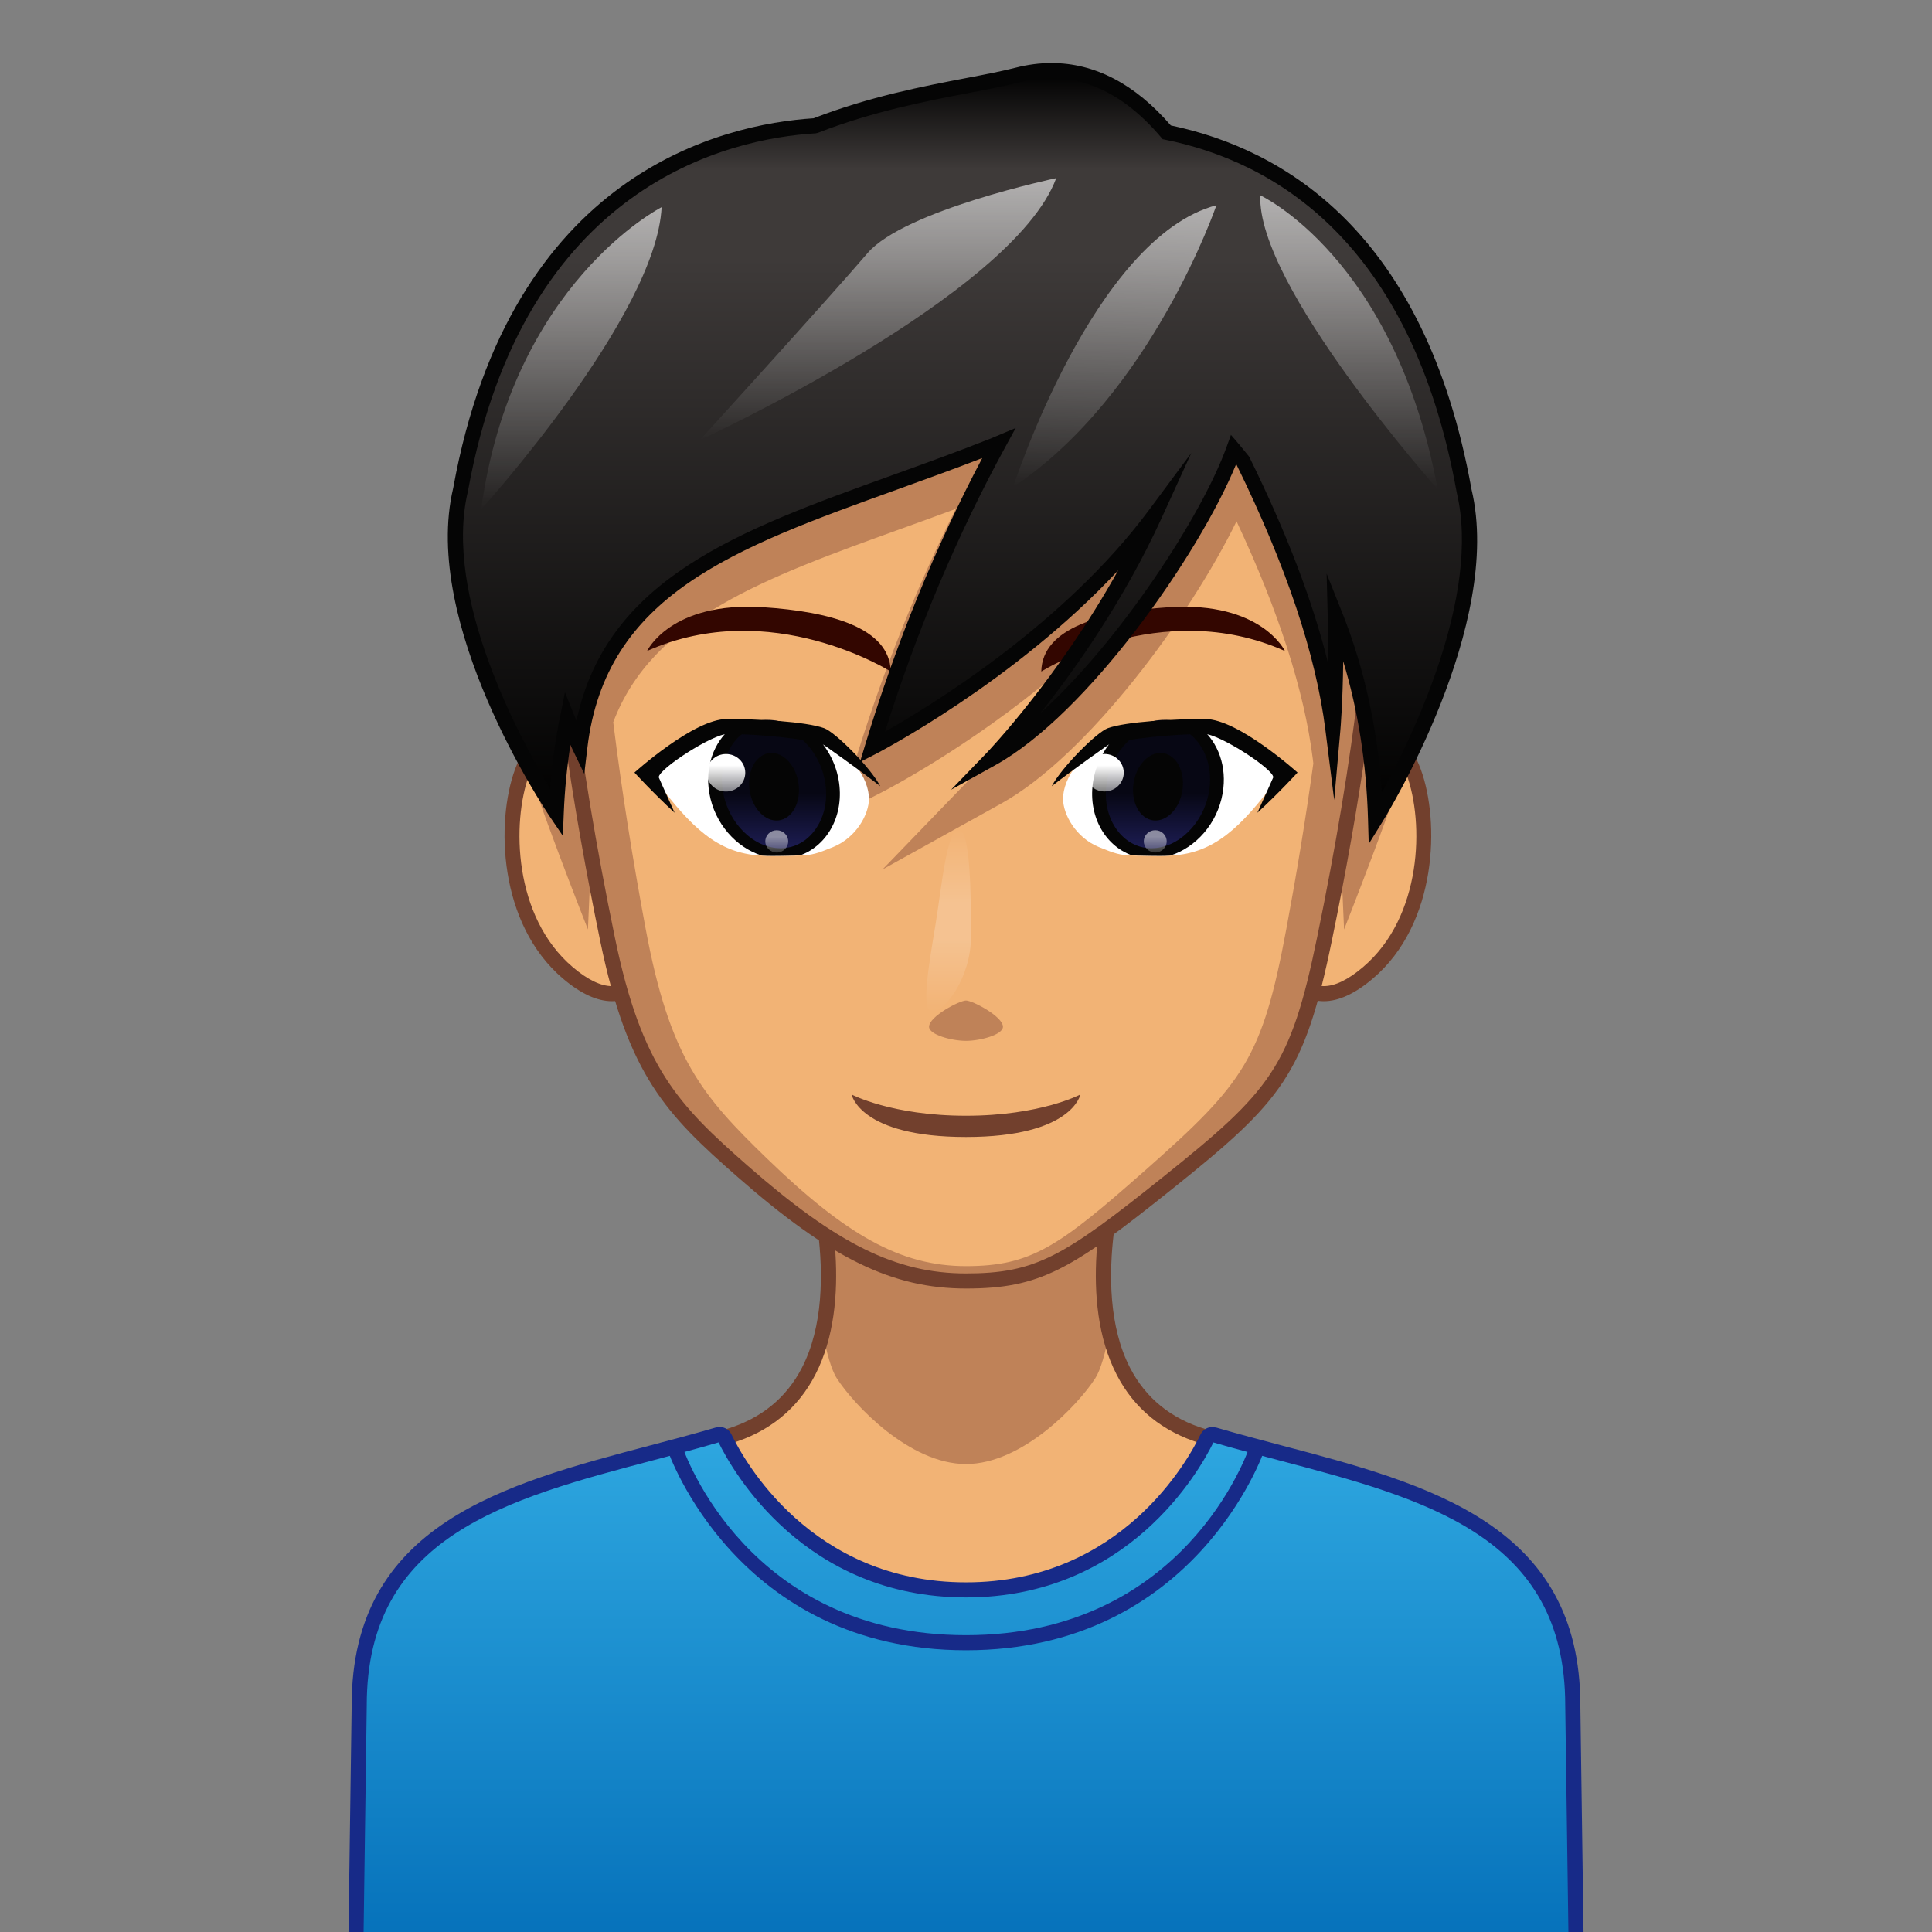 <?xml version="1.0" encoding="UTF-8"?>
<!-- Generated by phantom_svg. -->
<svg id="phantom_svg" width="64px" height="64px" xmlns="http://www.w3.org/2000/svg" xmlns:xlink="http://www.w3.org/1999/xlink" version="1.1">
  <rect width="100%" height="100%" fill="#808080" stroke="none"/>
  <defs>
    <!-- Images. -->
    <svg id="frame0" viewBox="0 0 64 64" preserveAspectRatio="none" xmlns="http://www.w3.org/2000/svg" xmlns:xlink="http://www.w3.org/1999/xlink">
      <g>
        <g>
          <path style='fill:#F2B375;' d='M39.861,47.58c-5.274-1.599-2.658-9.382-2.658-9.382
			L32,39.022l-5.204-0.824c0,0,2.616,7.782-2.658,9.382
			c-5.274,1.599-11.742,2.239-11.742,8.955l-0.122,8.83h39.45l-0.122-8.83
			C51.603,49.819,45.135,49.18,39.861,47.58z'/>
          <path style='fill:#BF8258;' d='M32,41.712l-4.631-0.733c0.106,0.98,0.113,2.09-0.125,3.137
			c0.133,0.669,0.292,1.257,0.474,1.539C28.287,46.541,30.132,48.498,32,48.498
			s3.713-1.958,4.283-2.842c0.182-0.282,0.341-0.87,0.474-1.539
			c-0.239-1.047-0.231-2.157-0.125-3.137L32,41.712z'/>
          <path style='fill:#72402D;' d='M51.979,65.615h-39.957l0.125-9.084
			c0-5.958,4.905-7.277,9.649-8.555c0.766-0.206,1.53-0.411,2.27-0.636
			c1.141-0.346,1.981-1.028,2.498-2.029c1.411-2.734,0.01-6.99-0.004-7.032
			l-0.131-0.392L32,38.77l5.571-0.882l-0.131,0.392
			c-0.015,0.042-1.416,4.298-0.005,7.032c0.517,1.001,1.357,1.684,2.498,2.029
			c0.74,0.225,1.504,0.43,2.271,0.637c4.743,1.276,9.648,2.596,9.648,8.558
			L51.979,65.615z M12.529,65.115h38.942l-0.118-8.576
			c0-5.582-4.507-6.795-9.278-8.079c-0.771-0.208-1.54-0.415-2.285-0.641
			c-1.276-0.387-2.218-1.153-2.798-2.279c-1.265-2.451-0.47-5.88-0.144-7.031
			L32,39.275l-0.039-0.006l-4.81-0.761c0.326,1.151,1.121,4.58-0.143,7.031
			c-0.581,1.126-1.522,1.893-2.797,2.279c-0.746,0.226-1.514,0.433-2.286,0.641
			c-4.771,1.284-9.279,2.497-9.279,8.075L12.529,65.115z'/>
        </g>
        <g>
          <g>
            <path style='fill:#F2B375;' d='M43.454,26.859c0,0,0.74-2.266,2.261-2.413
				c1.521-0.147,2.463,5.352-0.402,7.782c-1.814,1.538-2.483,0.018-2.483,0.018
				L43.454,26.859z'/>
            <path style='fill:#72402D;' d='M43.854,33.166c-0.882,0-1.238-0.786-1.253-0.819l-0.027-0.062
				l0.633-5.455c0.043-0.147,0.82-2.472,2.484-2.633l0.084-0.004
				c0.525,0,0.984,0.461,1.292,1.298c0.629,1.715,0.559,5.104-1.592,6.927
				C44.89,32.915,44.344,33.166,43.854,33.166z M43.086,32.199
				c0.078,0.133,0.317,0.467,0.768,0.467c0.369,0,0.806-0.211,1.297-0.629
				c1.97-1.67,2.027-4.791,1.446-6.374c-0.223-0.607-0.53-0.97-0.822-0.97
				c-1.378,0.131-2.076,2.223-2.083,2.244L43.086,32.199z'/>
          </g>
          <g>
            <path style='fill:#F2B375;' d='M20.671,26.859c0,0-0.74-2.266-2.261-2.413
				c-1.521-0.147-2.463,5.352,0.402,7.782c1.814,1.538,2.483,0.018,2.483,0.018
				L20.671,26.859z'/>
            <path style='fill:#72402D;' d='M20.271,33.166L20.271,33.166
				c-0.49,0-1.035-0.251-1.62-0.747c-2.151-1.824-2.221-5.212-1.592-6.928
				c0.307-0.837,0.766-1.298,1.291-1.298l0.084,0.004
				c1.665,0.161,2.442,2.486,2.475,2.584l0.644,5.503l-0.027,0.062
				C21.51,32.38,21.154,33.166,20.271,33.166z M18.384,24.695
				c-0.327,0-0.633,0.362-0.855,0.968c-0.581,1.583-0.523,4.704,1.445,6.375
				c0.492,0.417,0.928,0.628,1.297,0.628c0.451,0,0.69-0.334,0.768-0.467
				l-0.616-5.311v0c-0.005,0-0.706-2.065-2.036-2.193
				C18.386,24.695,18.385,24.695,18.384,24.695z'/>
          </g>
          <path style='fill:#BF8258;' d='M44.524,30.791c0,0,1.905-4.833,1.961-5.45
			c0,0-0.719-2.022-2.157,0.939L44.524,30.791z'/>
          <path style='fill:#BF8258;' d='M19.476,30.791c0,0-1.905-4.833-1.961-5.45
			c0,0,0.719-2.022,2.157,0.939L19.476,30.791z'/>
          <g>
            <path style='fill:#BF8258;' d='M43.22,9.047C40.173,7.035,37.58,6.304,32,6.304
				s-8.173,0.73-11.22,2.743c-3.731,2.465-2.465,13.28-0.656,22.062
				c0.892,4.332,2.091,5.599,4.479,7.695C27.547,41.386,29.572,42.434,32,42.434
				s3.45-0.664,6.668-3.238c3.642-2.914,4.315-3.754,5.207-8.087
				C45.684,22.328,46.951,11.512,43.22,9.047z'/>
            <path style='fill:#72402D;' d='M32,42.684c-2.444,0-4.494-1.001-7.562-3.692
				c-2.362-2.071-3.637-3.361-4.558-7.832c-1.805-8.761-3.137-19.745,0.763-22.321
				C23.834,6.731,26.594,6.054,32,6.054s8.166,0.677,11.357,2.785
				c3.9,2.577,2.567,13.561,0.763,22.321c-0.912,4.428-1.636,5.304-5.296,8.232
				C35.489,42.06,34.459,42.684,32,42.684z M32,6.554
				c-5.358,0-7.947,0.631-11.082,2.702c-2.86,1.89-3.055,9.633-0.549,21.803
				c0.889,4.313,2.12,5.557,4.399,7.557C27.733,41.217,29.693,42.184,32,42.184
				c2.315,0,3.236-0.562,6.512-3.183c3.594-2.875,4.234-3.649,5.118-7.942
				c2.508-12.169,2.313-19.913-0.548-21.803C39.947,7.186,37.358,6.554,32,6.554z'/>
          </g>
          <g>
            <path style='fill:#F2B375;' d='M43.487,25.131c-0.282-2.248-1.131-4.89-2.525-7.863
				c-1.534,3.145-4.931,7.76-7.782,9.343l-3.944,2.19l3.135-3.246
				c0.019-0.02,1.168-1.22,2.533-3.159c-2.83,2.371-5.534,3.768-5.7,3.853
				l-1.408,0.72l0.459-1.514c0.917-3.023,2.06-5.908,3.406-8.598
				c-0.614,0.228-1.22,0.447-1.815,0.661c-4.529,1.632-8.231,2.973-9.532,6.406
				c0.283,2.3,0.662,4.639,1.075,6.848c0.797,4.273,1.868,5.523,4.002,7.59
				C28.02,40.908,29.83,41.942,32,41.942s3.084-0.655,5.959-3.194
				c3.255-2.874,3.856-3.703,4.653-7.977c0.331-1.772,0.638-3.628,0.894-5.481
				L43.487,25.131z M32,34.479c-0.478,0-1.224-0.204-1.224-0.466
				c0-0.343,1.011-0.87,1.224-0.87s1.224,0.527,1.224,0.87
				C33.224,34.275,32.478,34.479,32,34.479z'/>
            <path style='fill:#330600;' d='M34.494,22.245c0,0,3.969-2.512,8.071-0.68
				c0,0-0.777-1.646-3.84-1.45C36.513,20.257,34.522,20.788,34.494,22.245z'/>
            <path style='fill:#330600;' d='M29.506,22.245c0,0-3.969-2.512-8.071-0.68
				c0,0,0.777-1.646,3.84-1.45C27.487,20.257,29.478,20.788,29.506,22.245z'/>
            <linearGradient id='frame0_frame0_SVGID_1_' gradientUnits='userSpaceOnUse' x1='31.426' y1='33.518' x2='31.426' y2='27.484'>
              <stop offset='0' style='stop-color:#FFFFFF;stop-opacity:0'/>
              <stop offset='0.4' style='stop-color:#FFFFFF;stop-opacity:0.2'/>
              <stop offset='0.6' style='stop-color:#FFFFFF;stop-opacity:0.2'/>
              <stop offset='1' style='stop-color:#FFFFFF;stop-opacity:0'/>
            </linearGradient>
            <path style='fill:url(#frame0_frame0_SVGID_1_);' d='M32.165,31.028c0,1.375-0.884,2.49-1.279,2.49
				s-0.117-1.545,0.102-2.879c0.205-1.245,0.372-3.155,0.768-3.155
				S32.165,29.653,32.165,31.028z'/>
            <path style='fill:#72402D;' d='M32,36.96c-2.464,0-3.789-0.704-3.789-0.704
				S28.473,37.664,32,37.664s3.789-1.408,3.789-1.408S34.464,36.96,32,36.96z'/>
          </g>
        </g>
        <g>
          <g>
            <linearGradient id='frame0_frame0_SVGID_2_' gradientUnits='userSpaceOnUse' x1='31.881' y1='2.339' x2='31.881' y2='27.12'>
              <stop offset='0' style='stop-color:#000000'/>
              <stop offset='0.132' style='stop-color:#3E3A39'/>
              <stop offset='0.251' style='stop-color:#3E3A39'/>
              <stop offset='1' style='stop-color:#000000'/>
            </linearGradient>
            <path style='fill:url(#frame0_frame0_SVGID_2_);' d='M15.256,16.227C17.114,5.976,23.932,4.353,27.005,4.166
				c2.647-1.032,5.157-1.286,6.701-1.681c2.175-0.556,3.815,0.566,4.944,1.899
				C42.016,5.063,46.938,7.571,48.5,16.263c1.055,4.438-2.933,10.857-2.933,10.857
				c-0.073-2.506-0.547-4.746-1.333-6.723c0.058,2.2-0.08,3.754-0.08,3.754
				c-0.361-2.873-1.563-6.008-2.966-8.862c-0.107-0.13-0.21-0.266-0.32-0.394
				c-1.028,2.843-4.869,8.485-8.014,10.232c0,0,3.248-3.358,5.4-8.07
				c-3.493,4.701-9.356,7.697-9.356,7.697c1.221-4.025,2.711-7.367,4.19-10.071
				c-0.047,0.019-0.087,0.043-0.135,0.062
				c-6.708,2.665-12.998,3.707-13.745,10.009c0,0-0.169-0.35-0.411-0.952
				c-0.198,0.989-0.326,2.027-0.371,3.118
				C18.425,26.92,14.195,20.671,15.256,16.227z'/>
            <path style='fill:#050505;' d='M45.341,27.957l-0.024-0.83
				c-0.053-1.841-0.329-3.591-0.821-5.223c-0.015,1.367-0.092,2.257-0.093,2.269
				l-0.206,2.329l-0.291-2.319c-0.312-2.491-1.302-5.446-2.942-8.784l-0.016-0.019
				c-1.249,3.034-4.933,8.277-7.973,9.965l-1.468,0.815l1.167-1.208
				c0.027-0.028,2.371-2.473,4.367-6.058c-3.464,3.722-7.978,6.055-8.03,6.082
				l-0.523,0.268l0.17-0.563c1.021-3.369,2.326-6.563,3.88-9.506
				c-0.963,0.373-1.914,0.715-2.837,1.048c-5.387,1.941-9.643,3.474-10.245,8.56
				l-0.101,0.852l-0.373-0.773c0,0-0.032-0.065-0.087-0.188
				c-0.114,0.737-0.188,1.493-0.219,2.256l-0.031,0.759l-0.426-0.629
				c-0.175-0.259-4.279-6.393-3.206-10.892c1.897-10.47,8.948-12.058,11.938-12.25
				c1.854-0.719,3.633-1.06,5.065-1.334c0.627-0.12,1.169-0.224,1.629-0.342
				c0.398-0.102,0.797-0.154,1.184-0.154l0,0c1.44,0,2.771,0.695,3.956,2.067
				c3.715,0.777,8.424,3.508,9.962,12.062c1.064,4.474-2.802,10.768-2.968,11.033
				L45.341,27.957z M43.946,19l0.52,1.304c0.729,1.829,1.168,3.827,1.31,5.95
				c0.985-1.796,3.295-6.513,2.481-9.933C46.754,7.963,42.176,5.351,38.6,4.628
				l-0.085-0.017l-0.056-0.066c-1.39-1.639-2.971-2.26-4.691-1.818
				c-0.475,0.122-1.023,0.227-1.659,0.349c-1.42,0.272-3.188,0.611-5.014,1.323
				l-0.076,0.017c-2.848,0.173-9.672,1.674-11.518,11.855
				c-0.829,3.472,1.697,8.152,2.721,9.855c0.063-0.808,0.173-1.603,0.328-2.374
				l0.165-0.82l0.312,0.776c0.024,0.059,0.047,0.116,0.069,0.17
				c1.002-4.728,5.393-6.31,10.434-8.126c1.082-0.39,2.2-0.792,3.328-1.241
				l0.788-0.333l-0.341,0.625c-1.592,2.911-2.932,6.082-3.988,9.436
				c1.519-0.86,5.929-3.556,8.735-7.331l1.41-1.899l-0.982,2.152
				c-1.242,2.72-2.862,5.008-4.012,6.459c2.619-2.366,5.334-6.517,6.163-8.811
				l0.146-0.403l0.279,0.325c0.068,0.079,0.134,0.161,0.2,0.244l0.124,0.153
				c1.239,2.512,2.11,4.795,2.613,6.836c0.006-0.468,0.004-0.994-0.011-1.562
				L43.946,19z'/>
          </g>
          <linearGradient id='frame0_frame0_SVGID_3_' gradientUnits='userSpaceOnUse' x1='44.686' y1='6.471' x2='44.686' y2='16.208'>
            <stop offset='0' style='stop-color:#FFFFFF;stop-opacity:0.6'/>
            <stop offset='1' style='stop-color:#FFFFFF;stop-opacity:0'/>
          </linearGradient>
          <path style='fill:url(#frame0_frame0_SVGID_3_);' d='M41.75,6.471c0,0,4.454,2.061,5.875,9.737
			C47.625,16.208,41.617,9.456,41.75,6.471z'/>
          <linearGradient id='frame0_frame0_SVGID_4_' gradientUnits='userSpaceOnUse' x1='37.831' y1='6.121' x2='37.831' y2='15.672' gradientTransform='matrix(0.999 0.033 -0.033 0.999 -0.518 -0.681)'>
            <stop offset='0' style='stop-color:#FFFFFF;stop-opacity:0.6'/>
            <stop offset='1' style='stop-color:#FFFFFF;stop-opacity:0'/>
          </linearGradient>
          <path style='fill:url(#frame0_frame0_SVGID_4_);' d='M40.296,6.798c0,0-2.151,6.285-6.733,9.333
			C33.564,16.131,36.23,7.872,40.296,6.798z'/>
          <linearGradient id='frame0_frame0_SVGID_5_' gradientUnits='userSpaceOnUse' x1='29.087' y1='5.901' x2='29.087' y2='14.578'>
            <stop offset='0' style='stop-color:#FFFFFF;stop-opacity:0.6'/>
            <stop offset='1' style='stop-color:#FFFFFF;stop-opacity:0'/>
          </linearGradient>
          <path style='fill:url(#frame0_frame0_SVGID_5_);' d='M34.989,5.901c0,0-5.036,1.062-6.252,2.486
			c-1.215,1.424-5.552,6.191-5.552,6.191S33.543,9.81,34.989,5.901z'/>
          <linearGradient id='frame0_frame0_SVGID_6_' gradientUnits='userSpaceOnUse' x1='18.927' y1='6.863' x2='18.927' y2='16.875'>
            <stop offset='0' style='stop-color:#FFFFFF;stop-opacity:0.6'/>
            <stop offset='1' style='stop-color:#FFFFFF;stop-opacity:0'/>
          </linearGradient>
          <path style='fill:url(#frame0_frame0_SVGID_6_);' d='M21.917,6.863c0,0-4.95,2.511-5.979,10.012
			C15.938,16.875,21.739,10.472,21.917,6.863z'/>
        </g>
      </g>
      <g>
        <path style='fill:#FFFFFF;' d='M40.249,24.319c-0.217-0.063-2.878,0.01-3.106,0.077
		c-1.347,0.397-1.928,1.416-1.928,2.065c0,0.507,0.414,1.286,1.193,1.601
		c0.533,0.215,0.684,0.266,1.106,0.279c0.178,0.006,0.402,0.008,0.74,0.013
		c0.237,0.004,0.535-0.001,0.813-0.037c1.366-0.176,2.235-1.145,3.412-2.743
		C42.479,25.574,41.897,24.796,40.249,24.319z'/>
        <g>
          <g>
            <linearGradient id='frame0_frame0_frame0_SVGID_1_a69c6cffb06469e0a08fb66afd3d8ede' gradientUnits='userSpaceOnUse' x1='38.36' y1='28.274' x2='38.36' y2='23.847'>
              <stop offset='0' style='stop-color:#1E1E57'/>
              <stop offset='0.453' style='stop-color:#070714'/>
            </linearGradient>
            <path style='fill:url(#frame0_frame0_frame0_SVGID_1_a69c6cffb06469e0a08fb66afd3d8ede);' d='M38.145,28.274c-0.058,0-0.115-0.003-0.173-0.009
				c-0.495-0.052-0.928-0.321-1.218-0.76c-0.305-0.46-0.414-1.043-0.308-1.644
				c0.198-1.13,1.134-2.015,2.129-2.015c0.058,0,0.115,0.003,0.173,0.009
				c1.056,0.11,1.741,1.188,1.527,2.403
				C40.076,27.389,39.14,28.274,38.145,28.274L38.145,28.274z'/>
            <g>
              <path style='fill:#050505;' d='M40.501,26.283c0.156-0.885-0.15-1.694-0.724-2.171
					c-0.303-0.11-0.644-0.179-1.029-0.179c-0.622,0-1.133,0.102-1.559,0.26
					c-0.485,0.391-0.851,0.968-0.97,1.645c-0.201,1.141,0.356,2.167,1.28,2.498
					c0.148,0.006,0.335,0.008,0.616,0.014c0.197,0.004,0.418,0.007,0.651-0.008
					C39.615,28.073,40.325,27.284,40.501,26.283z M38.145,28.099
					c-0.048,0-0.095-0.002-0.143-0.007c-0.419-0.044-0.79-0.28-1.046-0.665
					c-0.284-0.428-0.385-0.975-0.286-1.541c0.184-1.044,1.02-1.863,1.903-1.863
					c0.048,0,0.095,0.002,0.143,0.007c0.419,0.044,0.79,0.28,1.046,0.665
					c0.284,0.428,0.385,0.975,0.286,1.541
					C39.865,27.281,39.029,28.099,38.145,28.099z'/>
            </g>
          </g>
          <path style='fill:#050505;' d='M37.548,25.957c-0.088,0.616,0.205,1.161,0.653,1.219
			s0.883-0.395,0.97-1.01c0.088-0.616-0.205-1.161-0.653-1.219
			S37.636,25.341,37.548,25.957z'/>
        </g>
        <linearGradient id='frame0_frame0_frame0_SVGID_2_a69c6cffb06469e0a08fb66afd3d8ede' gradientUnits='userSpaceOnUse' x1='36.588' y1='26.219' x2='36.588' y2='24.976'>
          <stop offset='0' style='stop-color:#FFFFFF;stop-opacity:0.5'/>
          <stop offset='0.7' style='stop-color:#FFFFFF'/>
        </linearGradient>
        <ellipse style='fill:url(#frame0_frame0_frame0_SVGID_2_a69c6cffb06469e0a08fb66afd3d8ede);' cx='36.588' cy='25.597' rx='0.638' ry='0.621'/>
        <linearGradient id='frame0_frame0_frame0_SVGID_3_a69c6cffb06469e0a08fb66afd3d8ede' gradientUnits='userSpaceOnUse' x1='38.269' y1='28.24' x2='38.269' y2='27.502'>
          <stop offset='0' style='stop-color:#FFFFFF;stop-opacity:0.2'/>
          <stop offset='0.7' style='stop-color:#FFFFFF;stop-opacity:0.5'/>
        </linearGradient>
        <ellipse style='fill:url(#frame0_frame0_frame0_SVGID_3_a69c6cffb06469e0a08fb66afd3d8ede);' cx='38.269' cy='27.871' rx='0.379' ry='0.369'/>
        <g>
          <g>
            <path style='fill:#050505;' d='M41.652,26.924c0.28-0.616,0.527-1.175,0.527-1.175
				c0-0.282-1.793-1.435-2.278-1.435c-0.984,0-2.612,0.149-3.189,0.362
				c0,0-1.107,0.771-1.873,1.369c0.336-0.635,1.494-1.793,1.862-1.924
				c0.612-0.218,2.198-0.303,3.219-0.303c1.102,0,3.063,1.774,3.063,1.774
				S42.367,26.266,41.652,26.924z'/>
          </g>
        </g>
      </g>
      <g>
        <path style='fill:#FFFFFF;' d='M23.751,24.319c0.217-0.063,2.878,0.01,3.106,0.077
		c1.347,0.397,1.928,1.416,1.928,2.065c0,0.507-0.414,1.286-1.193,1.601
		c-0.533,0.215-0.684,0.266-1.106,0.279c-0.178,0.006-0.402,0.008-0.74,0.013
		c-0.237,0.004-0.535-0.001-0.813-0.037c-1.366-0.176-2.235-1.145-3.412-2.743
		C21.521,25.574,22.103,24.796,23.751,24.319z'/>
        <g>
          <g>
            <linearGradient id='frame0_frame0_frame0_SVGID_4_a69c6cffb06469e0a08fb66afd3d8ede' gradientUnits='userSpaceOnUse' x1='38.36' y1='28.274' x2='38.36' y2='23.847' gradientTransform='matrix(-1 0 0 1 64 0)'>
              <stop offset='0' style='stop-color:#1E1E57'/>
              <stop offset='0.453' style='stop-color:#070714'/>
            </linearGradient>
            <path style='fill:url(#frame0_frame0_frame0_SVGID_4_a69c6cffb06469e0a08fb66afd3d8ede);' d='M25.855,28.274c0.058,0,0.115-0.003,0.173-0.009
				c0.495-0.052,0.928-0.321,1.218-0.76c0.305-0.46,0.414-1.043,0.308-1.644
				c-0.198-1.13-1.134-2.015-2.129-2.015c-0.058,0-0.115,0.003-0.173,0.009
				c-1.056,0.11-1.741,1.188-1.527,2.403
				C23.924,27.389,24.86,28.274,25.855,28.274L25.855,28.274z'/>
            <g>
              <path style='fill:#050505;' d='M25.234,28.342c0.234,0.015,0.454,0.012,0.651,0.008
					c0.281-0.006,0.468-0.008,0.616-0.014c0.924-0.331,1.48-1.357,1.28-2.498
					c-0.119-0.677-0.486-1.254-0.97-1.645c-0.426-0.158-0.936-0.26-1.559-0.26
					c-0.385,0-0.726,0.069-1.029,0.179c-0.574,0.477-0.88,1.286-0.724,2.171
					C23.675,27.284,24.385,28.073,25.234,28.342z M23.952,26.236
					c-0.099-0.565,0.002-1.112,0.286-1.541c0.255-0.386,0.627-0.622,1.046-0.665
					c0.047-0.005,0.095-0.007,0.143-0.007c0.884,0,1.72,0.818,1.903,1.863
					c0.099,0.565-0.002,1.112-0.286,1.541c-0.255,0.386-0.627,0.622-1.046,0.665
					c-0.047,0.005-0.095,0.007-0.143,0.007
					C24.971,28.099,24.135,27.281,23.952,26.236z'/>
            </g>
          </g>
          <path style='fill:#050505;' d='M26.452,25.957c0.088,0.616-0.205,1.161-0.653,1.219
			s-0.883-0.395-0.97-1.01c-0.088-0.616,0.205-1.161,0.653-1.219
			S26.364,25.341,26.452,25.957z'/>
        </g>
        <linearGradient id='frame0_frame0_frame0_SVGID_5_a69c6cffb06469e0a08fb66afd3d8ede' gradientUnits='userSpaceOnUse' x1='24.05' y1='26.22' x2='24.05' y2='24.977'>
          <stop offset='0' style='stop-color:#FFFFFF;stop-opacity:0.5'/>
          <stop offset='0.7' style='stop-color:#FFFFFF'/>
        </linearGradient>
        <ellipse style='fill:url(#frame0_frame0_frame0_SVGID_5_a69c6cffb06469e0a08fb66afd3d8ede);' cx='24.05' cy='25.599' rx='0.638' ry='0.621'/>
        <linearGradient id='frame0_frame0_frame0_SVGID_6_a69c6cffb06469e0a08fb66afd3d8ede' gradientUnits='userSpaceOnUse' x1='25.731' y1='28.241' x2='25.731' y2='27.503'>
          <stop offset='0' style='stop-color:#FFFFFF;stop-opacity:0.2'/>
          <stop offset='0.7' style='stop-color:#FFFFFF;stop-opacity:0.5'/>
        </linearGradient>
        <ellipse style='fill:url(#frame0_frame0_frame0_SVGID_6_a69c6cffb06469e0a08fb66afd3d8ede);' cx='25.731' cy='27.872' rx='0.379' ry='0.369'/>
        <g>
          <g>
            <path style='fill:#050505;' d='M22.348,26.924c-0.28-0.616-0.527-1.175-0.527-1.175
				c0-0.282,1.793-1.435,2.278-1.435c0.984,0,2.612,0.149,3.189,0.362
				c0,0,1.107,0.771,1.873,1.369c-0.336-0.635-1.494-1.793-1.862-1.924
				c-0.612-0.218-2.198-0.303-3.219-0.303c-1.102,0-3.063,1.774-3.063,1.774
				S21.633,26.266,22.348,26.924z'/>
          </g>
        </g>
      </g>
      <g>
        <g>
          <linearGradient id='frame0_SVGID_1_7db30df5cc2e52705454b9b22e159775' gradientUnits='userSpaceOnUse' x1='32' y1='47.521' x2='32' y2='65.365'>
            <stop offset='0' style='stop-color:#2EA7E0'/>
            <stop offset='1' style='stop-color:#036EB8'/>
          </linearGradient>
          <path style='fill:url(#frame0_SVGID_1_7db30df5cc2e52705454b9b22e159775);' d='M52.1,56.487c0-6.686-6.501-7.383-11.878-8.957
			c-0.092-0.027-0.187,0.011-0.229,0.098C39.589,48.469,37.305,52.667,32,52.667
			s-7.589-4.198-7.994-5.039c-0.042-0.087-0.136-0.125-0.229-0.098
			c-5.377,1.574-11.878,2.271-11.878,8.957l-0.125,8.878h40.45L52.1,56.487z'/>
          <path style='fill:#172A88;' d='M52.479,65.615h-40.957l0.128-9.133
			c0-5.991,5.029-7.317,9.892-8.601c0.729-0.192,1.458-0.385,2.166-0.592
			l0.129-0.019c0.17,0,0.322,0.096,0.395,0.249
			C24.625,48.338,26.848,52.417,32,52.417s7.375-4.079,7.768-4.897
			c0.074-0.153,0.226-0.248,0.396-0.248l0.13,0.019
			c0.708,0.207,1.436,0.399,2.165,0.592c4.863,1.283,9.892,2.609,9.892,8.604
			L52.479,65.615z M12.029,65.115h39.942l-0.121-8.625c0-5.614-4.624-6.834-9.519-8.125
			c-0.72-0.189-1.437-0.379-2.135-0.582C39.723,48.744,37.36,52.917,32,52.917
			c-5.362,0-7.725-4.175-8.197-5.136c-0.691,0.204-1.412,0.394-2.134,0.584
			c-4.896,1.292-9.52,2.512-9.52,8.121L12.029,65.115z'/>
        </g>
        <path style='fill:#172A88;' d='M32,54.667c-7.593,0-9.86-6.557-9.882-6.623l0.475-0.158
		c0.085,0.257,2.183,6.281,9.407,6.281s9.321-6.024,9.407-6.281l0.475,0.158
		C41.859,48.11,39.593,54.667,32,54.667z'/>
      </g>
    </svg>
    <svg id="frame1" viewBox="0 0 64 64" preserveAspectRatio="none" xmlns="http://www.w3.org/2000/svg" xmlns:xlink="http://www.w3.org/1999/xlink">
      <g>
        <g>
          <path style='fill:#F2B375;' d='M39.861,47.58c-5.274-1.599-2.658-9.382-2.658-9.382
			L32,39.022l-5.204-0.824c0,0,2.616,7.782-2.658,9.382
			c-5.274,1.599-11.742,2.239-11.742,8.955l-0.122,8.83h39.45l-0.122-8.83
			C51.603,49.819,45.135,49.18,39.861,47.58z'/>
          <path style='fill:#BF8258;' d='M32,41.712l-4.631-0.733c0.106,0.98,0.113,2.09-0.125,3.137
			c0.133,0.669,0.292,1.257,0.474,1.539C28.287,46.541,30.132,48.498,32,48.498
			s3.713-1.958,4.283-2.842c0.182-0.282,0.341-0.87,0.474-1.539
			c-0.239-1.047-0.231-2.157-0.125-3.137L32,41.712z'/>
          <path style='fill:#72402D;' d='M51.979,65.615h-39.957l0.125-9.084
			c0-5.958,4.905-7.277,9.649-8.555c0.766-0.206,1.53-0.411,2.27-0.636
			c1.141-0.346,1.981-1.028,2.498-2.029c1.411-2.734,0.01-6.99-0.004-7.032
			l-0.131-0.392L32,38.77l5.571-0.882l-0.131,0.392
			c-0.015,0.042-1.416,4.298-0.005,7.032c0.517,1.001,1.357,1.684,2.498,2.029
			c0.74,0.225,1.504,0.43,2.271,0.637c4.743,1.276,9.648,2.596,9.648,8.558
			L51.979,65.615z M12.529,65.115h38.942l-0.118-8.576
			c0-5.582-4.507-6.795-9.278-8.079c-0.771-0.208-1.54-0.415-2.285-0.641
			c-1.276-0.387-2.218-1.153-2.798-2.279c-1.265-2.451-0.47-5.88-0.144-7.031
			L32,39.275l-0.039-0.006l-4.81-0.761c0.326,1.151,1.121,4.58-0.143,7.031
			c-0.581,1.126-1.522,1.893-2.797,2.279c-0.746,0.226-1.514,0.433-2.286,0.641
			c-4.771,1.284-9.279,2.497-9.279,8.075L12.529,65.115z'/>
        </g>
        <g>
          <g>
            <path style='fill:#F2B375;' d='M43.454,26.859c0,0,0.74-2.266,2.261-2.413
				c1.521-0.147,2.463,5.352-0.402,7.782c-1.814,1.538-2.483,0.018-2.483,0.018
				L43.454,26.859z'/>
            <path style='fill:#72402D;' d='M43.854,33.166c-0.882,0-1.238-0.786-1.253-0.819l-0.027-0.062
				l0.633-5.455c0.043-0.147,0.82-2.472,2.484-2.633l0.084-0.004
				c0.525,0,0.984,0.461,1.292,1.298c0.629,1.715,0.559,5.104-1.592,6.927
				C44.89,32.915,44.344,33.166,43.854,33.166z M43.086,32.199
				c0.078,0.133,0.317,0.467,0.768,0.467c0.369,0,0.806-0.211,1.297-0.629
				c1.97-1.67,2.027-4.791,1.446-6.374c-0.223-0.607-0.53-0.97-0.822-0.97
				c-1.378,0.131-2.076,2.223-2.083,2.244L43.086,32.199z'/>
          </g>
          <g>
            <path style='fill:#F2B375;' d='M20.671,26.859c0,0-0.74-2.266-2.261-2.413
				c-1.521-0.147-2.463,5.352,0.402,7.782c1.814,1.538,2.483,0.018,2.483,0.018
				L20.671,26.859z'/>
            <path style='fill:#72402D;' d='M20.271,33.166L20.271,33.166
				c-0.49,0-1.035-0.251-1.62-0.747c-2.151-1.824-2.221-5.212-1.592-6.928
				c0.307-0.837,0.766-1.298,1.291-1.298l0.084,0.004
				c1.665,0.161,2.442,2.486,2.475,2.584l0.644,5.503l-0.027,0.062
				C21.51,32.38,21.154,33.166,20.271,33.166z M18.384,24.695
				c-0.327,0-0.633,0.362-0.855,0.968c-0.581,1.583-0.523,4.704,1.445,6.375
				c0.492,0.417,0.928,0.628,1.297,0.628c0.451,0,0.69-0.334,0.768-0.467
				l-0.616-5.311v0c-0.005,0-0.706-2.065-2.036-2.193
				C18.386,24.695,18.385,24.695,18.384,24.695z'/>
          </g>
          <path style='fill:#BF8258;' d='M44.524,30.791c0,0,1.905-4.833,1.961-5.45
			c0,0-0.719-2.022-2.157,0.939L44.524,30.791z'/>
          <path style='fill:#BF8258;' d='M19.476,30.791c0,0-1.905-4.833-1.961-5.45
			c0,0,0.719-2.022,2.157,0.939L19.476,30.791z'/>
          <g>
            <path style='fill:#BF8258;' d='M43.22,9.047C40.173,7.035,37.58,6.304,32,6.304
				s-8.173,0.73-11.22,2.743c-3.731,2.465-2.465,13.28-0.656,22.062
				c0.892,4.332,2.091,5.599,4.479,7.695C27.547,41.386,29.572,42.434,32,42.434
				s3.45-0.664,6.668-3.238c3.642-2.914,4.315-3.754,5.207-8.087
				C45.684,22.328,46.951,11.512,43.22,9.047z'/>
            <path style='fill:#72402D;' d='M32,42.684c-2.444,0-4.494-1.001-7.562-3.692
				c-2.362-2.071-3.637-3.361-4.558-7.832c-1.805-8.761-3.137-19.745,0.763-22.321
				C23.834,6.731,26.594,6.054,32,6.054s8.166,0.677,11.357,2.785
				c3.9,2.577,2.567,13.561,0.763,22.321c-0.912,4.428-1.636,5.304-5.296,8.232
				C35.489,42.06,34.459,42.684,32,42.684z M32,6.554
				c-5.358,0-7.947,0.631-11.082,2.702c-2.86,1.89-3.055,9.633-0.549,21.803
				c0.889,4.313,2.12,5.557,4.399,7.557C27.733,41.217,29.693,42.184,32,42.184
				c2.315,0,3.236-0.562,6.512-3.183c3.594-2.875,4.234-3.649,5.118-7.942
				c2.508-12.169,2.313-19.913-0.548-21.803C39.947,7.186,37.358,6.554,32,6.554z'/>
          </g>
          <g>
            <path style='fill:#F2B375;' d='M43.487,25.131c-0.282-2.248-1.131-4.89-2.525-7.863
				c-1.534,3.145-4.931,7.76-7.782,9.343l-3.944,2.19l3.135-3.246
				c0.019-0.02,1.168-1.22,2.533-3.159c-2.83,2.371-5.534,3.768-5.7,3.853
				l-1.408,0.72l0.459-1.514c0.917-3.023,2.06-5.908,3.406-8.598
				c-0.614,0.228-1.22,0.447-1.815,0.661c-4.529,1.632-8.231,2.973-9.532,6.406
				c0.283,2.3,0.662,4.639,1.075,6.848c0.797,4.273,1.868,5.523,4.002,7.59
				C28.02,40.908,29.83,41.942,32,41.942s3.084-0.655,5.959-3.194
				c3.255-2.874,3.856-3.703,4.653-7.977c0.331-1.772,0.638-3.628,0.894-5.481
				L43.487,25.131z M32,34.479c-0.478,0-1.224-0.204-1.224-0.466
				c0-0.343,1.011-0.87,1.224-0.87s1.224,0.527,1.224,0.87
				C33.224,34.275,32.478,34.479,32,34.479z'/>
            <path style='fill:#330600;' d='M34.494,22.245c0,0,3.969-2.512,8.071-0.68
				c0,0-0.777-1.646-3.84-1.45C36.513,20.257,34.522,20.788,34.494,22.245z'/>
            <path style='fill:#330600;' d='M29.506,22.245c0,0-3.969-2.512-8.071-0.68
				c0,0,0.777-1.646,3.84-1.45C27.487,20.257,29.478,20.788,29.506,22.245z'/>
            <linearGradient id='frame1_frame1_SVGID_1_' gradientUnits='userSpaceOnUse' x1='31.426' y1='33.518' x2='31.426' y2='27.484'>
              <stop offset='0' style='stop-color:#FFFFFF;stop-opacity:0'/>
              <stop offset='0.4' style='stop-color:#FFFFFF;stop-opacity:0.2'/>
              <stop offset='0.6' style='stop-color:#FFFFFF;stop-opacity:0.2'/>
              <stop offset='1' style='stop-color:#FFFFFF;stop-opacity:0'/>
            </linearGradient>
            <path style='fill:url(#frame1_frame1_SVGID_1_);' d='M32.165,31.028c0,1.375-0.884,2.49-1.279,2.49
				s-0.117-1.545,0.102-2.879c0.205-1.245,0.372-3.155,0.768-3.155
				S32.165,29.653,32.165,31.028z'/>
            <path style='fill:#72402D;' d='M32,36.96c-2.464,0-3.789-0.704-3.789-0.704
				S28.473,37.664,32,37.664s3.789-1.408,3.789-1.408S34.464,36.96,32,36.96z'/>
          </g>
        </g>
        <g>
          <g>
            <linearGradient id='frame1_frame1_SVGID_2_' gradientUnits='userSpaceOnUse' x1='31.881' y1='2.339' x2='31.881' y2='27.12'>
              <stop offset='0' style='stop-color:#000000'/>
              <stop offset='0.132' style='stop-color:#3E3A39'/>
              <stop offset='0.251' style='stop-color:#3E3A39'/>
              <stop offset='1' style='stop-color:#000000'/>
            </linearGradient>
            <path style='fill:url(#frame1_frame1_SVGID_2_);' d='M15.256,16.227C17.114,5.976,23.932,4.353,27.005,4.166
				c2.647-1.032,5.157-1.286,6.701-1.681c2.175-0.556,3.815,0.566,4.944,1.899
				C42.016,5.063,46.938,7.571,48.5,16.263c1.055,4.438-2.933,10.857-2.933,10.857
				c-0.073-2.506-0.547-4.746-1.333-6.723c0.058,2.2-0.08,3.754-0.08,3.754
				c-0.361-2.873-1.563-6.008-2.966-8.862c-0.107-0.13-0.21-0.266-0.32-0.394
				c-1.028,2.843-4.869,8.485-8.014,10.232c0,0,3.248-3.358,5.4-8.07
				c-3.493,4.701-9.356,7.697-9.356,7.697c1.221-4.025,2.711-7.367,4.19-10.071
				c-0.047,0.019-0.087,0.043-0.135,0.062
				c-6.708,2.665-12.998,3.707-13.745,10.009c0,0-0.169-0.35-0.411-0.952
				c-0.198,0.989-0.326,2.027-0.371,3.118
				C18.425,26.92,14.195,20.671,15.256,16.227z'/>
            <path style='fill:#050505;' d='M45.341,27.957l-0.024-0.83
				c-0.053-1.841-0.329-3.591-0.821-5.223c-0.015,1.367-0.092,2.257-0.093,2.269
				l-0.206,2.329l-0.291-2.319c-0.312-2.491-1.302-5.446-2.942-8.784l-0.016-0.019
				c-1.249,3.034-4.933,8.277-7.973,9.965l-1.468,0.815l1.167-1.208
				c0.027-0.028,2.371-2.473,4.367-6.058c-3.464,3.722-7.978,6.055-8.03,6.082
				l-0.523,0.268l0.17-0.563c1.021-3.369,2.326-6.563,3.88-9.506
				c-0.963,0.373-1.914,0.715-2.837,1.048c-5.387,1.941-9.643,3.474-10.245,8.56
				l-0.101,0.852l-0.373-0.773c0,0-0.032-0.065-0.087-0.188
				c-0.114,0.737-0.188,1.493-0.219,2.256l-0.031,0.759l-0.426-0.629
				c-0.175-0.259-4.279-6.393-3.206-10.892c1.897-10.47,8.948-12.058,11.938-12.25
				c1.854-0.719,3.633-1.06,5.065-1.334c0.627-0.12,1.169-0.224,1.629-0.342
				c0.398-0.102,0.797-0.154,1.184-0.154l0,0c1.44,0,2.771,0.695,3.956,2.067
				c3.715,0.777,8.424,3.508,9.962,12.062c1.064,4.474-2.802,10.768-2.968,11.033
				L45.341,27.957z M43.946,19l0.52,1.304c0.729,1.829,1.168,3.827,1.31,5.95
				c0.985-1.796,3.295-6.513,2.481-9.933C46.754,7.963,42.176,5.351,38.6,4.628
				l-0.085-0.017l-0.056-0.066c-1.39-1.639-2.971-2.26-4.691-1.818
				c-0.475,0.122-1.023,0.227-1.659,0.349c-1.42,0.272-3.188,0.611-5.014,1.323
				l-0.076,0.017c-2.848,0.173-9.672,1.674-11.518,11.855
				c-0.829,3.472,1.697,8.152,2.721,9.855c0.063-0.808,0.173-1.603,0.328-2.374
				l0.165-0.82l0.312,0.776c0.024,0.059,0.047,0.116,0.069,0.17
				c1.002-4.728,5.393-6.31,10.434-8.126c1.082-0.39,2.2-0.792,3.328-1.241
				l0.788-0.333l-0.341,0.625c-1.592,2.911-2.932,6.082-3.988,9.436
				c1.519-0.86,5.929-3.556,8.735-7.331l1.41-1.899l-0.982,2.152
				c-1.242,2.72-2.862,5.008-4.012,6.459c2.619-2.366,5.334-6.517,6.163-8.811
				l0.146-0.403l0.279,0.325c0.068,0.079,0.134,0.161,0.2,0.244l0.124,0.153
				c1.239,2.512,2.11,4.795,2.613,6.836c0.006-0.468,0.004-0.994-0.011-1.562
				L43.946,19z'/>
          </g>
          <linearGradient id='frame1_frame1_SVGID_3_' gradientUnits='userSpaceOnUse' x1='44.686' y1='6.471' x2='44.686' y2='16.208'>
            <stop offset='0' style='stop-color:#FFFFFF;stop-opacity:0.6'/>
            <stop offset='1' style='stop-color:#FFFFFF;stop-opacity:0'/>
          </linearGradient>
          <path style='fill:url(#frame1_frame1_SVGID_3_);' d='M41.75,6.471c0,0,4.454,2.061,5.875,9.737
			C47.625,16.208,41.617,9.456,41.75,6.471z'/>
          <linearGradient id='frame1_frame1_SVGID_4_' gradientUnits='userSpaceOnUse' x1='37.831' y1='6.121' x2='37.831' y2='15.672' gradientTransform='matrix(0.999 0.033 -0.033 0.999 -0.518 -0.681)'>
            <stop offset='0' style='stop-color:#FFFFFF;stop-opacity:0.6'/>
            <stop offset='1' style='stop-color:#FFFFFF;stop-opacity:0'/>
          </linearGradient>
          <path style='fill:url(#frame1_frame1_SVGID_4_);' d='M40.296,6.798c0,0-2.151,6.285-6.733,9.333
			C33.564,16.131,36.23,7.872,40.296,6.798z'/>
          <linearGradient id='frame1_frame1_SVGID_5_' gradientUnits='userSpaceOnUse' x1='29.087' y1='5.901' x2='29.087' y2='14.578'>
            <stop offset='0' style='stop-color:#FFFFFF;stop-opacity:0.6'/>
            <stop offset='1' style='stop-color:#FFFFFF;stop-opacity:0'/>
          </linearGradient>
          <path style='fill:url(#frame1_frame1_SVGID_5_);' d='M34.989,5.901c0,0-5.036,1.062-6.252,2.486
			c-1.215,1.424-5.552,6.191-5.552,6.191S33.543,9.81,34.989,5.901z'/>
          <linearGradient id='frame1_frame1_SVGID_6_' gradientUnits='userSpaceOnUse' x1='18.927' y1='6.863' x2='18.927' y2='16.875'>
            <stop offset='0' style='stop-color:#FFFFFF;stop-opacity:0.6'/>
            <stop offset='1' style='stop-color:#FFFFFF;stop-opacity:0'/>
          </linearGradient>
          <path style='fill:url(#frame1_frame1_SVGID_6_);' d='M21.917,6.863c0,0-4.95,2.511-5.979,10.012
			C15.938,16.875,21.739,10.472,21.917,6.863z'/>
        </g>
      </g>
      <g>
        <g>
          <path style='fill:#FFFFFF;' d='M40.249,24.75c-0.217-0.063-2.878,0.01-3.106,0.077
			c-1.347,0.397-1.928,0.986-1.928,1.635c0,0.382,0.441,0.615,1.193,0.719
			c0.569,0.079,0.684,0.058,1.106,0.071c0.178,0.006,0.402,0.008,0.74,0.013
			c0.237,0.004,0.535-0.001,0.813-0.037c1.366-0.176,2.235-0.056,3.412-1.654
			C42.479,25.574,41.897,25.226,40.249,24.75z'/>
          <g>
            <linearGradient id='frame1_frame1_frame1_SVGID_1_a69c6cffb06469e0a08fb66afd3d8ede' gradientUnits='userSpaceOnUse' x1='38.36' y1='27.266' x2='38.36' y2='24.726'>
              <stop offset='0' style='stop-color:#1E1E57'/>
              <stop offset='0.453' style='stop-color:#070714'/>
            </linearGradient>
            <path style='fill:url(#frame1_frame1_frame1_SVGID_1_a69c6cffb06469e0a08fb66afd3d8ede);' d='M37.143,24.827c-0.121,0.036-0.228,0.075-0.337,0.113
				c-0.172,0.276-0.302,0.586-0.361,0.922c-0.084,0.476-0.027,0.939,0.15,1.341
				c0.401,0.047,0.553,0.037,0.919,0.049c0.178,0.006,0.402,0.008,0.74,0.013
				c0.237,0.004,0.535-0.001,0.813-0.037c0.318-0.041,0.607-0.067,0.882-0.101
				c0.154-0.262,0.271-0.553,0.326-0.867c0.1-0.57-0.003-1.104-0.243-1.528
				C39.345,24.707,37.34,24.769,37.143,24.827z'/>
            <path style='fill:#050505;' d='M37.548,25.957c-0.088,0.616,0.205,1.161,0.653,1.219
				s0.883-0.395,0.97-1.01c0.088-0.616-0.205-1.161-0.653-1.219
				S37.636,25.341,37.548,25.957z'/>
            <g>
              <path style='fill:#050505;' d='M39.779,24.727c0.269,0.424,0.367,0.957,0.269,1.509
					c-0.06,0.339-0.193,0.65-0.37,0.922c0.185-0.02,0.362-0.044,0.534-0.072
					c0.132-0.247,0.238-0.512,0.289-0.803c0.1-0.566-0.006-1.091-0.233-1.528
					c-0.007-0.002-0.012-0.004-0.018-0.006
					C40.2,24.736,40.022,24.729,39.779,24.727z'/>
              <path style='fill:#050505;' d='M36.671,25.885c0.069-0.393,0.231-0.755,0.453-1.052
					c-0.237,0.071-0.443,0.149-0.633,0.23c-0.124,0.239-0.224,0.496-0.273,0.775
					c-0.084,0.479-0.029,0.934,0.125,1.329c0.023,0.004,0.04,0.01,0.064,0.013
					c0.194,0.027,0.328,0.04,0.446,0.049
					C36.656,26.835,36.586,26.369,36.671,25.885z'/>
            </g>
          </g>
          <g>
            <linearGradient id='frame1_frame1_frame1_SVGID_2_a69c6cffb06469e0a08fb66afd3d8ede' gradientUnits='userSpaceOnUse' x1='36.588' y1='26.219' x2='36.588' y2='24.976'>
              <stop offset='0' style='stop-color:#FFFFFF;stop-opacity:0.5'/>
              <stop offset='0.7' style='stop-color:#FFFFFF'/>
            </linearGradient>
            <ellipse style='fill:url(#frame1_frame1_frame1_SVGID_2_a69c6cffb06469e0a08fb66afd3d8ede);' cx='36.588' cy='25.597' rx='0.638' ry='0.621'/>
            <g>
              <path style='fill:#050505;' d='M41.652,26.453c0.34-0.37,0.527-0.704,0.527-0.704
					c0-0.152-1.626-0.575-2.112-0.575c-0.984,0-2.654,0.032-3.189,0.107
					c-0.47,0.066-1.089,0.266-2.039,0.765c0.336-0.635,1.648-1.082,2.015-1.213
					c0.612-0.218,2.211-0.154,3.232-0.154c1.102,0,2.897,0.914,2.897,0.914
					S42.361,26.089,41.652,26.453z'/>
            </g>
          </g>
        </g>
      </g>
      <g>
        <g>
          <path style='fill:#FFFFFF;' d='M23.751,24.75c0.217-0.063,2.878,0.01,3.106,0.077
			c1.347,0.397,1.928,0.986,1.928,1.635c0,0.382-0.441,0.615-1.193,0.719
			c-0.569,0.079-0.684,0.058-1.106,0.071c-0.178,0.006-0.402,0.008-0.74,0.013
			c-0.237,0.004-0.535-0.001-0.813-0.037c-1.366-0.176-2.235-0.056-3.412-1.654
			C21.521,25.574,22.103,25.226,23.751,24.75z'/>
          <g>
            <linearGradient id='frame1_frame1_frame1_SVGID_3_a69c6cffb06469e0a08fb66afd3d8ede' gradientUnits='userSpaceOnUse' x1='38.36' y1='27.266' x2='38.36' y2='24.726' gradientTransform='matrix(-1 0 0 1 64 0)'>
              <stop offset='0' style='stop-color:#1E1E57'/>
              <stop offset='0.453' style='stop-color:#070714'/>
            </linearGradient>
            <path style='fill:url(#frame1_frame1_frame1_SVGID_3_a69c6cffb06469e0a08fb66afd3d8ede);' d='M26.857,24.827c0.121,0.036,0.228,0.075,0.337,0.113
				c0.172,0.276,0.302,0.586,0.361,0.922c0.084,0.476,0.027,0.939-0.15,1.341
				c-0.401,0.047-0.553,0.037-0.919,0.049c-0.178,0.006-0.402,0.008-0.74,0.013
				c-0.237,0.004-0.535-0.001-0.813-0.037c-0.318-0.041-0.607-0.067-0.882-0.101
				c-0.154-0.262-0.271-0.553-0.326-0.867c-0.1-0.57,0.003-1.104,0.243-1.528
				C24.655,24.707,26.66,24.769,26.857,24.827z'/>
            <path style='fill:#050505;' d='M26.452,25.957c0.088,0.616-0.205,1.161-0.653,1.219
				s-0.883-0.395-0.97-1.01c-0.088-0.616,0.205-1.161,0.653-1.219
				S26.364,25.341,26.452,25.957z'/>
            <g>
              <path style='fill:#050505;' d='M24.221,24.727c-0.269,0.424-0.367,0.957-0.269,1.509
					c0.06,0.339,0.193,0.65,0.37,0.922c-0.185-0.02-0.362-0.044-0.534-0.072
					c-0.132-0.247-0.238-0.512-0.289-0.803c-0.1-0.566,0.006-1.091,0.233-1.528
					c0.007-0.002,0.012-0.004,0.018-0.006
					C23.8,24.736,23.978,24.729,24.221,24.727z'/>
              <path style='fill:#050505;' d='M27.329,25.885c-0.069-0.393-0.231-0.755-0.453-1.052
					c0.237,0.071,0.443,0.149,0.633,0.23c0.124,0.239,0.224,0.496,0.273,0.775
					c0.084,0.479,0.029,0.934-0.125,1.329c-0.023,0.004-0.04,0.01-0.064,0.013
					c-0.194,0.027-0.328,0.04-0.446,0.049
					C27.344,26.835,27.414,26.369,27.329,25.885z'/>
            </g>
          </g>
          <linearGradient id='frame1_frame1_frame1_SVGID_4_a69c6cffb06469e0a08fb66afd3d8ede' gradientUnits='userSpaceOnUse' x1='24.05' y1='26.22' x2='24.05' y2='24.977'>
            <stop offset='0' style='stop-color:#FFFFFF;stop-opacity:0.5'/>
            <stop offset='0.7' style='stop-color:#FFFFFF'/>
          </linearGradient>
          <ellipse style='fill:url(#frame1_frame1_frame1_SVGID_4_a69c6cffb06469e0a08fb66afd3d8ede);' cx='24.05' cy='25.599' rx='0.638' ry='0.621'/>
          <g>
            <g>
              <path style='fill:#050505;' d='M22.348,26.453c-0.34-0.37-0.527-0.704-0.527-0.704
					c0-0.152,1.626-0.575,2.112-0.575c0.984,0,2.654,0.032,3.189,0.107
					c0.47,0.066,1.089,0.266,2.039,0.765c-0.336-0.635-1.648-1.082-2.015-1.213
					c-0.612-0.218-2.211-0.154-3.232-0.154c-1.102,0-2.897,0.914-2.897,0.914
					S21.639,26.089,22.348,26.453z'/>
            </g>
          </g>
        </g>
      </g>
      <g>
        <g>
          <linearGradient id='frame1_SVGID_1_7db30df5cc2e52705454b9b22e159775' gradientUnits='userSpaceOnUse' x1='32' y1='47.521' x2='32' y2='65.365'>
            <stop offset='0' style='stop-color:#2EA7E0'/>
            <stop offset='1' style='stop-color:#036EB8'/>
          </linearGradient>
          <path style='fill:url(#frame1_SVGID_1_7db30df5cc2e52705454b9b22e159775);' d='M52.1,56.487c0-6.686-6.501-7.383-11.878-8.957
			c-0.092-0.027-0.187,0.011-0.229,0.098C39.589,48.469,37.305,52.667,32,52.667
			s-7.589-4.198-7.994-5.039c-0.042-0.087-0.136-0.125-0.229-0.098
			c-5.377,1.574-11.878,2.271-11.878,8.957l-0.125,8.878h40.45L52.1,56.487z'/>
          <path style='fill:#172A88;' d='M52.479,65.615h-40.957l0.128-9.133
			c0-5.991,5.029-7.317,9.892-8.601c0.729-0.192,1.458-0.385,2.166-0.592
			l0.129-0.019c0.17,0,0.322,0.096,0.395,0.249
			C24.625,48.338,26.848,52.417,32,52.417s7.375-4.079,7.768-4.897
			c0.074-0.153,0.226-0.248,0.396-0.248l0.13,0.019
			c0.708,0.207,1.436,0.399,2.165,0.592c4.863,1.283,9.892,2.609,9.892,8.604
			L52.479,65.615z M12.029,65.115h39.942l-0.121-8.625c0-5.614-4.624-6.834-9.519-8.125
			c-0.72-0.189-1.437-0.379-2.135-0.582C39.723,48.744,37.36,52.917,32,52.917
			c-5.362,0-7.725-4.175-8.197-5.136c-0.691,0.204-1.412,0.394-2.134,0.584
			c-4.896,1.292-9.52,2.512-9.52,8.121L12.029,65.115z'/>
        </g>
        <path style='fill:#172A88;' d='M32,54.667c-7.593,0-9.86-6.557-9.882-6.623l0.475-0.158
		c0.085,0.257,2.183,6.281,9.407,6.281s9.321-6.024,9.407-6.281l0.475,0.158
		C41.859,48.11,39.593,54.667,32,54.667z'/>
      </g>
    </svg>
    <svg id="frame2" viewBox="0 0 64 64" preserveAspectRatio="none" xmlns="http://www.w3.org/2000/svg" xmlns:xlink="http://www.w3.org/1999/xlink">
      <g>
        <g>
          <path style='fill:#F2B375;' d='M39.861,47.58c-5.274-1.599-2.658-9.382-2.658-9.382
			L32,39.022l-5.204-0.824c0,0,2.616,7.782-2.658,9.382
			c-5.274,1.599-11.742,2.239-11.742,8.955l-0.122,8.83h39.45l-0.122-8.83
			C51.603,49.819,45.135,49.18,39.861,47.58z'/>
          <path style='fill:#BF8258;' d='M32,41.712l-4.631-0.733c0.106,0.98,0.113,2.09-0.125,3.137
			c0.133,0.669,0.292,1.257,0.474,1.539C28.287,46.541,30.132,48.498,32,48.498
			s3.713-1.958,4.283-2.842c0.182-0.282,0.341-0.87,0.474-1.539
			c-0.239-1.047-0.231-2.157-0.125-3.137L32,41.712z'/>
          <path style='fill:#72402D;' d='M51.979,65.615h-39.957l0.125-9.084
			c0-5.958,4.905-7.277,9.649-8.555c0.766-0.206,1.53-0.411,2.27-0.636
			c1.141-0.346,1.981-1.028,2.498-2.029c1.411-2.734,0.01-6.99-0.004-7.032
			l-0.131-0.392L32,38.77l5.571-0.882l-0.131,0.392
			c-0.015,0.042-1.416,4.298-0.005,7.032c0.517,1.001,1.357,1.684,2.498,2.029
			c0.74,0.225,1.504,0.43,2.271,0.637c4.743,1.276,9.648,2.596,9.648,8.558
			L51.979,65.615z M12.529,65.115h38.942l-0.118-8.576
			c0-5.582-4.507-6.795-9.278-8.079c-0.771-0.208-1.54-0.415-2.285-0.641
			c-1.276-0.387-2.218-1.153-2.798-2.279c-1.265-2.451-0.47-5.88-0.144-7.031
			L32,39.275l-0.039-0.006l-4.81-0.761c0.326,1.151,1.121,4.58-0.143,7.031
			c-0.581,1.126-1.522,1.893-2.797,2.279c-0.746,0.226-1.514,0.433-2.286,0.641
			c-4.771,1.284-9.279,2.497-9.279,8.075L12.529,65.115z'/>
        </g>
        <g>
          <g>
            <path style='fill:#F2B375;' d='M43.454,26.859c0,0,0.74-2.266,2.261-2.413
				c1.521-0.147,2.463,5.352-0.402,7.782c-1.814,1.538-2.483,0.018-2.483,0.018
				L43.454,26.859z'/>
            <path style='fill:#72402D;' d='M43.854,33.166c-0.882,0-1.238-0.786-1.253-0.819l-0.027-0.062
				l0.633-5.455c0.043-0.147,0.82-2.472,2.484-2.633l0.084-0.004
				c0.525,0,0.984,0.461,1.292,1.298c0.629,1.715,0.559,5.104-1.592,6.927
				C44.89,32.915,44.344,33.166,43.854,33.166z M43.086,32.199
				c0.078,0.133,0.317,0.467,0.768,0.467c0.369,0,0.806-0.211,1.297-0.629
				c1.97-1.67,2.027-4.791,1.446-6.374c-0.223-0.607-0.53-0.97-0.822-0.97
				c-1.378,0.131-2.076,2.223-2.083,2.244L43.086,32.199z'/>
          </g>
          <g>
            <path style='fill:#F2B375;' d='M20.671,26.859c0,0-0.74-2.266-2.261-2.413
				c-1.521-0.147-2.463,5.352,0.402,7.782c1.814,1.538,2.483,0.018,2.483,0.018
				L20.671,26.859z'/>
            <path style='fill:#72402D;' d='M20.271,33.166L20.271,33.166
				c-0.49,0-1.035-0.251-1.62-0.747c-2.151-1.824-2.221-5.212-1.592-6.928
				c0.307-0.837,0.766-1.298,1.291-1.298l0.084,0.004
				c1.665,0.161,2.442,2.486,2.475,2.584l0.644,5.503l-0.027,0.062
				C21.51,32.38,21.154,33.166,20.271,33.166z M18.384,24.695
				c-0.327,0-0.633,0.362-0.855,0.968c-0.581,1.583-0.523,4.704,1.445,6.375
				c0.492,0.417,0.928,0.628,1.297,0.628c0.451,0,0.69-0.334,0.768-0.467
				l-0.616-5.311v0c-0.005,0-0.706-2.065-2.036-2.193
				C18.386,24.695,18.385,24.695,18.384,24.695z'/>
          </g>
          <path style='fill:#BF8258;' d='M44.524,30.791c0,0,1.905-4.833,1.961-5.45
			c0,0-0.719-2.022-2.157,0.939L44.524,30.791z'/>
          <path style='fill:#BF8258;' d='M19.476,30.791c0,0-1.905-4.833-1.961-5.45
			c0,0,0.719-2.022,2.157,0.939L19.476,30.791z'/>
          <g>
            <path style='fill:#BF8258;' d='M43.22,9.047C40.173,7.035,37.58,6.304,32,6.304
				s-8.173,0.73-11.22,2.743c-3.731,2.465-2.465,13.28-0.656,22.062
				c0.892,4.332,2.091,5.599,4.479,7.695C27.547,41.386,29.572,42.434,32,42.434
				s3.45-0.664,6.668-3.238c3.642-2.914,4.315-3.754,5.207-8.087
				C45.684,22.328,46.951,11.512,43.22,9.047z'/>
            <path style='fill:#72402D;' d='M32,42.684c-2.444,0-4.494-1.001-7.562-3.692
				c-2.362-2.071-3.637-3.361-4.558-7.832c-1.805-8.761-3.137-19.745,0.763-22.321
				C23.834,6.731,26.594,6.054,32,6.054s8.166,0.677,11.357,2.785
				c3.9,2.577,2.567,13.561,0.763,22.321c-0.912,4.428-1.636,5.304-5.296,8.232
				C35.489,42.06,34.459,42.684,32,42.684z M32,6.554
				c-5.358,0-7.947,0.631-11.082,2.702c-2.86,1.89-3.055,9.633-0.549,21.803
				c0.889,4.313,2.12,5.557,4.399,7.557C27.733,41.217,29.693,42.184,32,42.184
				c2.315,0,3.236-0.562,6.512-3.183c3.594-2.875,4.234-3.649,5.118-7.942
				c2.508-12.169,2.313-19.913-0.548-21.803C39.947,7.186,37.358,6.554,32,6.554z'/>
          </g>
          <g>
            <path style='fill:#F2B375;' d='M43.487,25.131c-0.282-2.248-1.131-4.89-2.525-7.863
				c-1.534,3.145-4.931,7.76-7.782,9.343l-3.944,2.19l3.135-3.246
				c0.019-0.02,1.168-1.22,2.533-3.159c-2.83,2.371-5.534,3.768-5.7,3.853
				l-1.408,0.72l0.459-1.514c0.917-3.023,2.06-5.908,3.406-8.598
				c-0.614,0.228-1.22,0.447-1.815,0.661c-4.529,1.632-8.231,2.973-9.532,6.406
				c0.283,2.3,0.662,4.639,1.075,6.848c0.797,4.273,1.868,5.523,4.002,7.59
				C28.02,40.908,29.83,41.942,32,41.942s3.084-0.655,5.959-3.194
				c3.255-2.874,3.856-3.703,4.653-7.977c0.331-1.772,0.638-3.628,0.894-5.481
				L43.487,25.131z M32,34.479c-0.478,0-1.224-0.204-1.224-0.466
				c0-0.343,1.011-0.87,1.224-0.87s1.224,0.527,1.224,0.87
				C33.224,34.275,32.478,34.479,32,34.479z'/>
            <path style='fill:#330600;' d='M34.494,22.245c0,0,3.969-2.512,8.071-0.68
				c0,0-0.777-1.646-3.84-1.45C36.513,20.257,34.522,20.788,34.494,22.245z'/>
            <path style='fill:#330600;' d='M29.506,22.245c0,0-3.969-2.512-8.071-0.68
				c0,0,0.777-1.646,3.84-1.45C27.487,20.257,29.478,20.788,29.506,22.245z'/>
            <linearGradient id='frame2_frame2_SVGID_1_' gradientUnits='userSpaceOnUse' x1='31.426' y1='33.518' x2='31.426' y2='27.484'>
              <stop offset='0' style='stop-color:#FFFFFF;stop-opacity:0'/>
              <stop offset='0.4' style='stop-color:#FFFFFF;stop-opacity:0.2'/>
              <stop offset='0.6' style='stop-color:#FFFFFF;stop-opacity:0.2'/>
              <stop offset='1' style='stop-color:#FFFFFF;stop-opacity:0'/>
            </linearGradient>
            <path style='fill:url(#frame2_frame2_SVGID_1_);' d='M32.165,31.028c0,1.375-0.884,2.49-1.279,2.49
				s-0.117-1.545,0.102-2.879c0.205-1.245,0.372-3.155,0.768-3.155
				S32.165,29.653,32.165,31.028z'/>
            <path style='fill:#72402D;' d='M32,36.96c-2.464,0-3.789-0.704-3.789-0.704
				S28.473,37.664,32,37.664s3.789-1.408,3.789-1.408S34.464,36.96,32,36.96z'/>
          </g>
        </g>
        <g>
          <g>
            <linearGradient id='frame2_frame2_SVGID_2_' gradientUnits='userSpaceOnUse' x1='31.881' y1='2.339' x2='31.881' y2='27.12'>
              <stop offset='0' style='stop-color:#000000'/>
              <stop offset='0.132' style='stop-color:#3E3A39'/>
              <stop offset='0.251' style='stop-color:#3E3A39'/>
              <stop offset='1' style='stop-color:#000000'/>
            </linearGradient>
            <path style='fill:url(#frame2_frame2_SVGID_2_);' d='M15.256,16.227C17.114,5.976,23.932,4.353,27.005,4.166
				c2.647-1.032,5.157-1.286,6.701-1.681c2.175-0.556,3.815,0.566,4.944,1.899
				C42.016,5.063,46.938,7.571,48.5,16.263c1.055,4.438-2.933,10.857-2.933,10.857
				c-0.073-2.506-0.547-4.746-1.333-6.723c0.058,2.2-0.08,3.754-0.08,3.754
				c-0.361-2.873-1.563-6.008-2.966-8.862c-0.107-0.13-0.21-0.266-0.32-0.394
				c-1.028,2.843-4.869,8.485-8.014,10.232c0,0,3.248-3.358,5.4-8.07
				c-3.493,4.701-9.356,7.697-9.356,7.697c1.221-4.025,2.711-7.367,4.19-10.071
				c-0.047,0.019-0.087,0.043-0.135,0.062
				c-6.708,2.665-12.998,3.707-13.745,10.009c0,0-0.169-0.35-0.411-0.952
				c-0.198,0.989-0.326,2.027-0.371,3.118
				C18.425,26.92,14.195,20.671,15.256,16.227z'/>
            <path style='fill:#050505;' d='M45.341,27.957l-0.024-0.83
				c-0.053-1.841-0.329-3.591-0.821-5.223c-0.015,1.367-0.092,2.257-0.093,2.269
				l-0.206,2.329l-0.291-2.319c-0.312-2.491-1.302-5.446-2.942-8.784l-0.016-0.019
				c-1.249,3.034-4.933,8.277-7.973,9.965l-1.468,0.815l1.167-1.208
				c0.027-0.028,2.371-2.473,4.367-6.058c-3.464,3.722-7.978,6.055-8.03,6.082
				l-0.523,0.268l0.17-0.563c1.021-3.369,2.326-6.563,3.88-9.506
				c-0.963,0.373-1.914,0.715-2.837,1.048c-5.387,1.941-9.643,3.474-10.245,8.56
				l-0.101,0.852l-0.373-0.773c0,0-0.032-0.065-0.087-0.188
				c-0.114,0.737-0.188,1.493-0.219,2.256l-0.031,0.759l-0.426-0.629
				c-0.175-0.259-4.279-6.393-3.206-10.892c1.897-10.47,8.948-12.058,11.938-12.25
				c1.854-0.719,3.633-1.06,5.065-1.334c0.627-0.12,1.169-0.224,1.629-0.342
				c0.398-0.102,0.797-0.154,1.184-0.154l0,0c1.44,0,2.771,0.695,3.956,2.067
				c3.715,0.777,8.424,3.508,9.962,12.062c1.064,4.474-2.802,10.768-2.968,11.033
				L45.341,27.957z M43.946,19l0.52,1.304c0.729,1.829,1.168,3.827,1.31,5.95
				c0.985-1.796,3.295-6.513,2.481-9.933C46.754,7.963,42.176,5.351,38.6,4.628
				l-0.085-0.017l-0.056-0.066c-1.39-1.639-2.971-2.26-4.691-1.818
				c-0.475,0.122-1.023,0.227-1.659,0.349c-1.42,0.272-3.188,0.611-5.014,1.323
				l-0.076,0.017c-2.848,0.173-9.672,1.674-11.518,11.855
				c-0.829,3.472,1.697,8.152,2.721,9.855c0.063-0.808,0.173-1.603,0.328-2.374
				l0.165-0.82l0.312,0.776c0.024,0.059,0.047,0.116,0.069,0.17
				c1.002-4.728,5.393-6.31,10.434-8.126c1.082-0.39,2.2-0.792,3.328-1.241
				l0.788-0.333l-0.341,0.625c-1.592,2.911-2.932,6.082-3.988,9.436
				c1.519-0.86,5.929-3.556,8.735-7.331l1.41-1.899l-0.982,2.152
				c-1.242,2.72-2.862,5.008-4.012,6.459c2.619-2.366,5.334-6.517,6.163-8.811
				l0.146-0.403l0.279,0.325c0.068,0.079,0.134,0.161,0.2,0.244l0.124,0.153
				c1.239,2.512,2.11,4.795,2.613,6.836c0.006-0.468,0.004-0.994-0.011-1.562
				L43.946,19z'/>
          </g>
          <linearGradient id='frame2_frame2_SVGID_3_' gradientUnits='userSpaceOnUse' x1='44.686' y1='6.471' x2='44.686' y2='16.208'>
            <stop offset='0' style='stop-color:#FFFFFF;stop-opacity:0.6'/>
            <stop offset='1' style='stop-color:#FFFFFF;stop-opacity:0'/>
          </linearGradient>
          <path style='fill:url(#frame2_frame2_SVGID_3_);' d='M41.75,6.471c0,0,4.454,2.061,5.875,9.737
			C47.625,16.208,41.617,9.456,41.75,6.471z'/>
          <linearGradient id='frame2_frame2_SVGID_4_' gradientUnits='userSpaceOnUse' x1='37.831' y1='6.121' x2='37.831' y2='15.672' gradientTransform='matrix(0.999 0.033 -0.033 0.999 -0.518 -0.681)'>
            <stop offset='0' style='stop-color:#FFFFFF;stop-opacity:0.6'/>
            <stop offset='1' style='stop-color:#FFFFFF;stop-opacity:0'/>
          </linearGradient>
          <path style='fill:url(#frame2_frame2_SVGID_4_);' d='M40.296,6.798c0,0-2.151,6.285-6.733,9.333
			C33.564,16.131,36.23,7.872,40.296,6.798z'/>
          <linearGradient id='frame2_frame2_SVGID_5_' gradientUnits='userSpaceOnUse' x1='29.087' y1='5.901' x2='29.087' y2='14.578'>
            <stop offset='0' style='stop-color:#FFFFFF;stop-opacity:0.6'/>
            <stop offset='1' style='stop-color:#FFFFFF;stop-opacity:0'/>
          </linearGradient>
          <path style='fill:url(#frame2_frame2_SVGID_5_);' d='M34.989,5.901c0,0-5.036,1.062-6.252,2.486
			c-1.215,1.424-5.552,6.191-5.552,6.191S33.543,9.81,34.989,5.901z'/>
          <linearGradient id='frame2_frame2_SVGID_6_' gradientUnits='userSpaceOnUse' x1='18.927' y1='6.863' x2='18.927' y2='16.875'>
            <stop offset='0' style='stop-color:#FFFFFF;stop-opacity:0.6'/>
            <stop offset='1' style='stop-color:#FFFFFF;stop-opacity:0'/>
          </linearGradient>
          <path style='fill:url(#frame2_frame2_SVGID_6_);' d='M21.917,6.863c0,0-4.95,2.511-5.979,10.012
			C15.938,16.875,21.739,10.472,21.917,6.863z'/>
        </g>
      </g>
      <g>
        <path style='fill:#050505;' d='M39.774,27.016c-1.245,0.093-2.598,0.019-2.982-0.066
		C36.407,26.865,35.95,26.75,34.839,26.046c0.972,0.207,1.47,0.385,1.929,0.456
		c0.458,0.071,2.025,0.082,3.025,0.019s3.19-0.928,3.19-0.928
		S41.308,26.901,39.774,27.016z'/>
      </g>
      <g>
        <path style='fill:#050505;' d='M24.226,27.016c1.245,0.093,2.598,0.019,2.982-0.066
		c0.385-0.085,0.842-0.2,1.953-0.904c-0.972,0.207-1.47,0.385-1.929,0.456
		s-2.025,0.082-3.025,0.019s-3.19-0.928-3.19-0.928S22.692,26.901,24.226,27.016z'/>
      </g>
      <g>
        <g>
          <linearGradient id='frame2_SVGID_1_7db30df5cc2e52705454b9b22e159775' gradientUnits='userSpaceOnUse' x1='32' y1='47.521' x2='32' y2='65.365'>
            <stop offset='0' style='stop-color:#2EA7E0'/>
            <stop offset='1' style='stop-color:#036EB8'/>
          </linearGradient>
          <path style='fill:url(#frame2_SVGID_1_7db30df5cc2e52705454b9b22e159775);' d='M52.1,56.487c0-6.686-6.501-7.383-11.878-8.957
			c-0.092-0.027-0.187,0.011-0.229,0.098C39.589,48.469,37.305,52.667,32,52.667
			s-7.589-4.198-7.994-5.039c-0.042-0.087-0.136-0.125-0.229-0.098
			c-5.377,1.574-11.878,2.271-11.878,8.957l-0.125,8.878h40.45L52.1,56.487z'/>
          <path style='fill:#172A88;' d='M52.479,65.615h-40.957l0.128-9.133
			c0-5.991,5.029-7.317,9.892-8.601c0.729-0.192,1.458-0.385,2.166-0.592
			l0.129-0.019c0.17,0,0.322,0.096,0.395,0.249
			C24.625,48.338,26.848,52.417,32,52.417s7.375-4.079,7.768-4.897
			c0.074-0.153,0.226-0.248,0.396-0.248l0.13,0.019
			c0.708,0.207,1.436,0.399,2.165,0.592c4.863,1.283,9.892,2.609,9.892,8.604
			L52.479,65.615z M12.029,65.115h39.942l-0.121-8.625c0-5.614-4.624-6.834-9.519-8.125
			c-0.72-0.189-1.437-0.379-2.135-0.582C39.723,48.744,37.36,52.917,32,52.917
			c-5.362,0-7.725-4.175-8.197-5.136c-0.691,0.204-1.412,0.394-2.134,0.584
			c-4.896,1.292-9.52,2.512-9.52,8.121L12.029,65.115z'/>
        </g>
        <path style='fill:#172A88;' d='M32,54.667c-7.593,0-9.86-6.557-9.882-6.623l0.475-0.158
		c0.085,0.257,2.183,6.281,9.407,6.281s9.321-6.024,9.407-6.281l0.475,0.158
		C41.859,48.11,39.593,54.667,32,54.667z'/>
      </g>
    </svg>
    <svg id="frame3" viewBox="0 0 64 64" preserveAspectRatio="none" xmlns="http://www.w3.org/2000/svg" xmlns:xlink="http://www.w3.org/1999/xlink">
      <g>
        <g>
          <path style='fill:#F2B375;' d='M39.861,47.58c-5.274-1.599-2.658-9.382-2.658-9.382
			L32,39.022l-5.204-0.824c0,0,2.616,7.782-2.658,9.382
			c-5.274,1.599-11.742,2.239-11.742,8.955l-0.122,8.83h39.45l-0.122-8.83
			C51.603,49.819,45.135,49.18,39.861,47.58z'/>
          <path style='fill:#BF8258;' d='M32,41.712l-4.631-0.733c0.106,0.98,0.113,2.09-0.125,3.137
			c0.133,0.669,0.292,1.257,0.474,1.539C28.287,46.541,30.132,48.498,32,48.498
			s3.713-1.958,4.283-2.842c0.182-0.282,0.341-0.87,0.474-1.539
			c-0.239-1.047-0.231-2.157-0.125-3.137L32,41.712z'/>
          <path style='fill:#72402D;' d='M51.979,65.615h-39.957l0.125-9.084
			c0-5.958,4.905-7.277,9.649-8.555c0.766-0.206,1.53-0.411,2.27-0.636
			c1.141-0.346,1.981-1.028,2.498-2.029c1.411-2.734,0.01-6.99-0.004-7.032
			l-0.131-0.392L32,38.77l5.571-0.882l-0.131,0.392
			c-0.015,0.042-1.416,4.298-0.005,7.032c0.517,1.001,1.357,1.684,2.498,2.029
			c0.74,0.225,1.504,0.43,2.271,0.637c4.743,1.276,9.648,2.596,9.648,8.558
			L51.979,65.615z M12.529,65.115h38.942l-0.118-8.576
			c0-5.582-4.507-6.795-9.278-8.079c-0.771-0.208-1.54-0.415-2.285-0.641
			c-1.276-0.387-2.218-1.153-2.798-2.279c-1.265-2.451-0.47-5.88-0.144-7.031
			L32,39.275l-0.039-0.006l-4.81-0.761c0.326,1.151,1.121,4.58-0.143,7.031
			c-0.581,1.126-1.522,1.893-2.797,2.279c-0.746,0.226-1.514,0.433-2.286,0.641
			c-4.771,1.284-9.279,2.497-9.279,8.075L12.529,65.115z'/>
        </g>
        <g>
          <g>
            <path style='fill:#F2B375;' d='M43.454,26.859c0,0,0.74-2.266,2.261-2.413
				c1.521-0.147,2.463,5.352-0.402,7.782c-1.814,1.538-2.483,0.018-2.483,0.018
				L43.454,26.859z'/>
            <path style='fill:#72402D;' d='M43.854,33.166c-0.882,0-1.238-0.786-1.253-0.819l-0.027-0.062
				l0.633-5.455c0.043-0.147,0.82-2.472,2.484-2.633l0.084-0.004
				c0.525,0,0.984,0.461,1.292,1.298c0.629,1.715,0.559,5.104-1.592,6.927
				C44.89,32.915,44.344,33.166,43.854,33.166z M43.086,32.199
				c0.078,0.133,0.317,0.467,0.768,0.467c0.369,0,0.806-0.211,1.297-0.629
				c1.97-1.67,2.027-4.791,1.446-6.374c-0.223-0.607-0.53-0.97-0.822-0.97
				c-1.378,0.131-2.076,2.223-2.083,2.244L43.086,32.199z'/>
          </g>
          <g>
            <path style='fill:#F2B375;' d='M20.671,26.859c0,0-0.74-2.266-2.261-2.413
				c-1.521-0.147-2.463,5.352,0.402,7.782c1.814,1.538,2.483,0.018,2.483,0.018
				L20.671,26.859z'/>
            <path style='fill:#72402D;' d='M20.271,33.166L20.271,33.166
				c-0.49,0-1.035-0.251-1.62-0.747c-2.151-1.824-2.221-5.212-1.592-6.928
				c0.307-0.837,0.766-1.298,1.291-1.298l0.084,0.004
				c1.665,0.161,2.442,2.486,2.475,2.584l0.644,5.503l-0.027,0.062
				C21.51,32.38,21.154,33.166,20.271,33.166z M18.384,24.695
				c-0.327,0-0.633,0.362-0.855,0.968c-0.581,1.583-0.523,4.704,1.445,6.375
				c0.492,0.417,0.928,0.628,1.297,0.628c0.451,0,0.69-0.334,0.768-0.467
				l-0.616-5.311v0c-0.005,0-0.706-2.065-2.036-2.193
				C18.386,24.695,18.385,24.695,18.384,24.695z'/>
          </g>
          <path style='fill:#BF8258;' d='M44.524,30.791c0,0,1.905-4.833,1.961-5.45
			c0,0-0.719-2.022-2.157,0.939L44.524,30.791z'/>
          <path style='fill:#BF8258;' d='M19.476,30.791c0,0-1.905-4.833-1.961-5.45
			c0,0,0.719-2.022,2.157,0.939L19.476,30.791z'/>
          <g>
            <path style='fill:#BF8258;' d='M43.22,9.047C40.173,7.035,37.58,6.304,32,6.304
				s-8.173,0.73-11.22,2.743c-3.731,2.465-2.465,13.28-0.656,22.062
				c0.892,4.332,2.091,5.599,4.479,7.695C27.547,41.386,29.572,42.434,32,42.434
				s3.45-0.664,6.668-3.238c3.642-2.914,4.315-3.754,5.207-8.087
				C45.684,22.328,46.951,11.512,43.22,9.047z'/>
            <path style='fill:#72402D;' d='M32,42.684c-2.444,0-4.494-1.001-7.562-3.692
				c-2.362-2.071-3.637-3.361-4.558-7.832c-1.805-8.761-3.137-19.745,0.763-22.321
				C23.834,6.731,26.594,6.054,32,6.054s8.166,0.677,11.357,2.785
				c3.9,2.577,2.567,13.561,0.763,22.321c-0.912,4.428-1.636,5.304-5.296,8.232
				C35.489,42.06,34.459,42.684,32,42.684z M32,6.554
				c-5.358,0-7.947,0.631-11.082,2.702c-2.86,1.89-3.055,9.633-0.549,21.803
				c0.889,4.313,2.12,5.557,4.399,7.557C27.733,41.217,29.693,42.184,32,42.184
				c2.315,0,3.236-0.562,6.512-3.183c3.594-2.875,4.234-3.649,5.118-7.942
				c2.508-12.169,2.313-19.913-0.548-21.803C39.947,7.186,37.358,6.554,32,6.554z'/>
          </g>
          <g>
            <path style='fill:#F2B375;' d='M43.487,25.131c-0.282-2.248-1.131-4.89-2.525-7.863
				c-1.534,3.145-4.931,7.76-7.782,9.343l-3.944,2.19l3.135-3.246
				c0.019-0.02,1.168-1.22,2.533-3.159c-2.83,2.371-5.534,3.768-5.7,3.853
				l-1.408,0.72l0.459-1.514c0.917-3.023,2.06-5.908,3.406-8.598
				c-0.614,0.228-1.22,0.447-1.815,0.661c-4.529,1.632-8.231,2.973-9.532,6.406
				c0.283,2.3,0.662,4.639,1.075,6.848c0.797,4.273,1.868,5.523,4.002,7.59
				C28.02,40.908,29.83,41.942,32,41.942s3.084-0.655,5.959-3.194
				c3.255-2.874,3.856-3.703,4.653-7.977c0.331-1.772,0.638-3.628,0.894-5.481
				L43.487,25.131z M32,34.479c-0.478,0-1.224-0.204-1.224-0.466
				c0-0.343,1.011-0.87,1.224-0.87s1.224,0.527,1.224,0.87
				C33.224,34.275,32.478,34.479,32,34.479z'/>
            <path style='fill:#330600;' d='M34.494,22.245c0,0,3.969-2.512,8.071-0.68
				c0,0-0.777-1.646-3.84-1.45C36.513,20.257,34.522,20.788,34.494,22.245z'/>
            <path style='fill:#330600;' d='M29.506,22.245c0,0-3.969-2.512-8.071-0.68
				c0,0,0.777-1.646,3.84-1.45C27.487,20.257,29.478,20.788,29.506,22.245z'/>
            <linearGradient id='frame3_frame3_SVGID_1_' gradientUnits='userSpaceOnUse' x1='31.426' y1='33.518' x2='31.426' y2='27.484'>
              <stop offset='0' style='stop-color:#FFFFFF;stop-opacity:0'/>
              <stop offset='0.4' style='stop-color:#FFFFFF;stop-opacity:0.2'/>
              <stop offset='0.6' style='stop-color:#FFFFFF;stop-opacity:0.2'/>
              <stop offset='1' style='stop-color:#FFFFFF;stop-opacity:0'/>
            </linearGradient>
            <path style='fill:url(#frame3_frame3_SVGID_1_);' d='M32.165,31.028c0,1.375-0.884,2.49-1.279,2.49
				s-0.117-1.545,0.102-2.879c0.205-1.245,0.372-3.155,0.768-3.155
				S32.165,29.653,32.165,31.028z'/>
            <path style='fill:#72402D;' d='M32,36.96c-2.464,0-3.789-0.704-3.789-0.704
				S28.473,37.664,32,37.664s3.789-1.408,3.789-1.408S34.464,36.96,32,36.96z'/>
          </g>
        </g>
        <g>
          <g>
            <linearGradient id='frame3_frame3_SVGID_2_' gradientUnits='userSpaceOnUse' x1='31.881' y1='2.339' x2='31.881' y2='27.12'>
              <stop offset='0' style='stop-color:#000000'/>
              <stop offset='0.132' style='stop-color:#3E3A39'/>
              <stop offset='0.251' style='stop-color:#3E3A39'/>
              <stop offset='1' style='stop-color:#000000'/>
            </linearGradient>
            <path style='fill:url(#frame3_frame3_SVGID_2_);' d='M15.256,16.227C17.114,5.976,23.932,4.353,27.005,4.166
				c2.647-1.032,5.157-1.286,6.701-1.681c2.175-0.556,3.815,0.566,4.944,1.899
				C42.016,5.063,46.938,7.571,48.5,16.263c1.055,4.438-2.933,10.857-2.933,10.857
				c-0.073-2.506-0.547-4.746-1.333-6.723c0.058,2.2-0.08,3.754-0.08,3.754
				c-0.361-2.873-1.563-6.008-2.966-8.862c-0.107-0.13-0.21-0.266-0.32-0.394
				c-1.028,2.843-4.869,8.485-8.014,10.232c0,0,3.248-3.358,5.4-8.07
				c-3.493,4.701-9.356,7.697-9.356,7.697c1.221-4.025,2.711-7.367,4.19-10.071
				c-0.047,0.019-0.087,0.043-0.135,0.062
				c-6.708,2.665-12.998,3.707-13.745,10.009c0,0-0.169-0.35-0.411-0.952
				c-0.198,0.989-0.326,2.027-0.371,3.118
				C18.425,26.92,14.195,20.671,15.256,16.227z'/>
            <path style='fill:#050505;' d='M45.341,27.957l-0.024-0.83
				c-0.053-1.841-0.329-3.591-0.821-5.223c-0.015,1.367-0.092,2.257-0.093,2.269
				l-0.206,2.329l-0.291-2.319c-0.312-2.491-1.302-5.446-2.942-8.784l-0.016-0.019
				c-1.249,3.034-4.933,8.277-7.973,9.965l-1.468,0.815l1.167-1.208
				c0.027-0.028,2.371-2.473,4.367-6.058c-3.464,3.722-7.978,6.055-8.03,6.082
				l-0.523,0.268l0.17-0.563c1.021-3.369,2.326-6.563,3.88-9.506
				c-0.963,0.373-1.914,0.715-2.837,1.048c-5.387,1.941-9.643,3.474-10.245,8.56
				l-0.101,0.852l-0.373-0.773c0,0-0.032-0.065-0.087-0.188
				c-0.114,0.737-0.188,1.493-0.219,2.256l-0.031,0.759l-0.426-0.629
				c-0.175-0.259-4.279-6.393-3.206-10.892c1.897-10.47,8.948-12.058,11.938-12.25
				c1.854-0.719,3.633-1.06,5.065-1.334c0.627-0.12,1.169-0.224,1.629-0.342
				c0.398-0.102,0.797-0.154,1.184-0.154l0,0c1.44,0,2.771,0.695,3.956,2.067
				c3.715,0.777,8.424,3.508,9.962,12.062c1.064,4.474-2.802,10.768-2.968,11.033
				L45.341,27.957z M43.946,19l0.52,1.304c0.729,1.829,1.168,3.827,1.31,5.95
				c0.985-1.796,3.295-6.513,2.481-9.933C46.754,7.963,42.176,5.351,38.6,4.628
				l-0.085-0.017l-0.056-0.066c-1.39-1.639-2.971-2.26-4.691-1.818
				c-0.475,0.122-1.023,0.227-1.659,0.349c-1.42,0.272-3.188,0.611-5.014,1.323
				l-0.076,0.017c-2.848,0.173-9.672,1.674-11.518,11.855
				c-0.829,3.472,1.697,8.152,2.721,9.855c0.063-0.808,0.173-1.603,0.328-2.374
				l0.165-0.82l0.312,0.776c0.024,0.059,0.047,0.116,0.069,0.17
				c1.002-4.728,5.393-6.31,10.434-8.126c1.082-0.39,2.2-0.792,3.328-1.241
				l0.788-0.333l-0.341,0.625c-1.592,2.911-2.932,6.082-3.988,9.436
				c1.519-0.86,5.929-3.556,8.735-7.331l1.41-1.899l-0.982,2.152
				c-1.242,2.72-2.862,5.008-4.012,6.459c2.619-2.366,5.334-6.517,6.163-8.811
				l0.146-0.403l0.279,0.325c0.068,0.079,0.134,0.161,0.2,0.244l0.124,0.153
				c1.239,2.512,2.11,4.795,2.613,6.836c0.006-0.468,0.004-0.994-0.011-1.562
				L43.946,19z'/>
          </g>
          <linearGradient id='frame3_frame3_SVGID_3_' gradientUnits='userSpaceOnUse' x1='44.686' y1='6.471' x2='44.686' y2='16.208'>
            <stop offset='0' style='stop-color:#FFFFFF;stop-opacity:0.6'/>
            <stop offset='1' style='stop-color:#FFFFFF;stop-opacity:0'/>
          </linearGradient>
          <path style='fill:url(#frame3_frame3_SVGID_3_);' d='M41.75,6.471c0,0,4.454,2.061,5.875,9.737
			C47.625,16.208,41.617,9.456,41.75,6.471z'/>
          <linearGradient id='frame3_frame3_SVGID_4_' gradientUnits='userSpaceOnUse' x1='37.831' y1='6.121' x2='37.831' y2='15.672' gradientTransform='matrix(0.999 0.033 -0.033 0.999 -0.518 -0.681)'>
            <stop offset='0' style='stop-color:#FFFFFF;stop-opacity:0.6'/>
            <stop offset='1' style='stop-color:#FFFFFF;stop-opacity:0'/>
          </linearGradient>
          <path style='fill:url(#frame3_frame3_SVGID_4_);' d='M40.296,6.798c0,0-2.151,6.285-6.733,9.333
			C33.564,16.131,36.23,7.872,40.296,6.798z'/>
          <linearGradient id='frame3_frame3_SVGID_5_' gradientUnits='userSpaceOnUse' x1='29.087' y1='5.901' x2='29.087' y2='14.578'>
            <stop offset='0' style='stop-color:#FFFFFF;stop-opacity:0.6'/>
            <stop offset='1' style='stop-color:#FFFFFF;stop-opacity:0'/>
          </linearGradient>
          <path style='fill:url(#frame3_frame3_SVGID_5_);' d='M34.989,5.901c0,0-5.036,1.062-6.252,2.486
			c-1.215,1.424-5.552,6.191-5.552,6.191S33.543,9.81,34.989,5.901z'/>
          <linearGradient id='frame3_frame3_SVGID_6_' gradientUnits='userSpaceOnUse' x1='18.927' y1='6.863' x2='18.927' y2='16.875'>
            <stop offset='0' style='stop-color:#FFFFFF;stop-opacity:0.6'/>
            <stop offset='1' style='stop-color:#FFFFFF;stop-opacity:0'/>
          </linearGradient>
          <path style='fill:url(#frame3_frame3_SVGID_6_);' d='M21.917,6.863c0,0-4.95,2.511-5.979,10.012
			C15.938,16.875,21.739,10.472,21.917,6.863z'/>
        </g>
      </g>
      <g>
        <g>
          <path style='fill:#FFFFFF;' d='M40.249,24.75c-0.217-0.063-2.878,0.01-3.106,0.077
			c-1.347,0.397-1.928,0.986-1.928,1.635c0,0.382,0.441,0.615,1.193,0.719
			c0.569,0.079,0.684,0.058,1.106,0.071c0.178,0.006,0.402,0.008,0.74,0.013
			c0.237,0.004,0.535-0.001,0.813-0.037c1.366-0.176,2.235-0.056,3.412-1.654
			C42.479,25.574,41.897,25.226,40.249,24.75z'/>
          <g>
            <linearGradient id='frame3_frame3_frame3_SVGID_1_a69c6cffb06469e0a08fb66afd3d8ede' gradientUnits='userSpaceOnUse' x1='38.36' y1='27.266' x2='38.36' y2='24.726'>
              <stop offset='0' style='stop-color:#1E1E57'/>
              <stop offset='0.453' style='stop-color:#070714'/>
            </linearGradient>
            <path style='fill:url(#frame3_frame3_frame3_SVGID_1_a69c6cffb06469e0a08fb66afd3d8ede);' d='M37.143,24.827c-0.121,0.036-0.228,0.075-0.337,0.113
				c-0.172,0.276-0.302,0.586-0.361,0.922c-0.084,0.476-0.027,0.939,0.15,1.341
				c0.401,0.047,0.553,0.037,0.919,0.049c0.178,0.006,0.402,0.008,0.74,0.013
				c0.237,0.004,0.535-0.001,0.813-0.037c0.318-0.041,0.607-0.067,0.882-0.101
				c0.154-0.262,0.271-0.553,0.326-0.867c0.1-0.57-0.003-1.104-0.243-1.528
				C39.345,24.707,37.34,24.769,37.143,24.827z'/>
            <path style='fill:#050505;' d='M37.548,25.957c-0.088,0.616,0.205,1.161,0.653,1.219
				s0.883-0.395,0.97-1.01c0.088-0.616-0.205-1.161-0.653-1.219
				S37.636,25.341,37.548,25.957z'/>
            <g>
              <path style='fill:#050505;' d='M39.779,24.727c0.269,0.424,0.367,0.957,0.269,1.509
					c-0.06,0.339-0.193,0.65-0.37,0.922c0.185-0.02,0.362-0.044,0.534-0.072
					c0.132-0.247,0.238-0.512,0.289-0.803c0.1-0.566-0.006-1.091-0.233-1.528
					c-0.007-0.002-0.012-0.004-0.018-0.006
					C40.2,24.736,40.022,24.729,39.779,24.727z'/>
              <path style='fill:#050505;' d='M36.671,25.885c0.069-0.393,0.231-0.755,0.453-1.052
					c-0.237,0.071-0.443,0.149-0.633,0.23c-0.124,0.239-0.224,0.496-0.273,0.775
					c-0.084,0.479-0.029,0.934,0.125,1.329c0.023,0.004,0.04,0.01,0.064,0.013
					c0.194,0.027,0.328,0.04,0.446,0.049
					C36.656,26.835,36.586,26.369,36.671,25.885z'/>
            </g>
          </g>
          <g>
            <linearGradient id='frame3_frame3_frame3_SVGID_2_a69c6cffb06469e0a08fb66afd3d8ede' gradientUnits='userSpaceOnUse' x1='36.588' y1='26.219' x2='36.588' y2='24.976'>
              <stop offset='0' style='stop-color:#FFFFFF;stop-opacity:0.5'/>
              <stop offset='0.7' style='stop-color:#FFFFFF'/>
            </linearGradient>
            <ellipse style='fill:url(#frame3_frame3_frame3_SVGID_2_a69c6cffb06469e0a08fb66afd3d8ede);' cx='36.588' cy='25.597' rx='0.638' ry='0.621'/>
            <g>
              <path style='fill:#050505;' d='M41.652,26.453c0.34-0.37,0.527-0.704,0.527-0.704
					c0-0.152-1.626-0.575-2.112-0.575c-0.984,0-2.654,0.032-3.189,0.107
					c-0.47,0.066-1.089,0.266-2.039,0.765c0.336-0.635,1.648-1.082,2.015-1.213
					c0.612-0.218,2.211-0.154,3.232-0.154c1.102,0,2.897,0.914,2.897,0.914
					S42.361,26.089,41.652,26.453z'/>
            </g>
          </g>
        </g>
      </g>
      <g>
        <g>
          <path style='fill:#FFFFFF;' d='M23.751,24.75c0.217-0.063,2.878,0.01,3.106,0.077
			c1.347,0.397,1.928,0.986,1.928,1.635c0,0.382-0.441,0.615-1.193,0.719
			c-0.569,0.079-0.684,0.058-1.106,0.071c-0.178,0.006-0.402,0.008-0.74,0.013
			c-0.237,0.004-0.535-0.001-0.813-0.037c-1.366-0.176-2.235-0.056-3.412-1.654
			C21.521,25.574,22.103,25.226,23.751,24.75z'/>
          <g>
            <linearGradient id='frame3_frame3_frame3_SVGID_3_a69c6cffb06469e0a08fb66afd3d8ede' gradientUnits='userSpaceOnUse' x1='38.36' y1='27.266' x2='38.36' y2='24.726' gradientTransform='matrix(-1 0 0 1 64 0)'>
              <stop offset='0' style='stop-color:#1E1E57'/>
              <stop offset='0.453' style='stop-color:#070714'/>
            </linearGradient>
            <path style='fill:url(#frame3_frame3_frame3_SVGID_3_a69c6cffb06469e0a08fb66afd3d8ede);' d='M26.857,24.827c0.121,0.036,0.228,0.075,0.337,0.113
				c0.172,0.276,0.302,0.586,0.361,0.922c0.084,0.476,0.027,0.939-0.15,1.341
				c-0.401,0.047-0.553,0.037-0.919,0.049c-0.178,0.006-0.402,0.008-0.74,0.013
				c-0.237,0.004-0.535-0.001-0.813-0.037c-0.318-0.041-0.607-0.067-0.882-0.101
				c-0.154-0.262-0.271-0.553-0.326-0.867c-0.1-0.57,0.003-1.104,0.243-1.528
				C24.655,24.707,26.66,24.769,26.857,24.827z'/>
            <path style='fill:#050505;' d='M26.452,25.957c0.088,0.616-0.205,1.161-0.653,1.219
				s-0.883-0.395-0.97-1.01c-0.088-0.616,0.205-1.161,0.653-1.219
				S26.364,25.341,26.452,25.957z'/>
            <g>
              <path style='fill:#050505;' d='M24.221,24.727c-0.269,0.424-0.367,0.957-0.269,1.509
					c0.06,0.339,0.193,0.65,0.37,0.922c-0.185-0.02-0.362-0.044-0.534-0.072
					c-0.132-0.247-0.238-0.512-0.289-0.803c-0.1-0.566,0.006-1.091,0.233-1.528
					c0.007-0.002,0.012-0.004,0.018-0.006
					C23.8,24.736,23.978,24.729,24.221,24.727z'/>
              <path style='fill:#050505;' d='M27.329,25.885c-0.069-0.393-0.231-0.755-0.453-1.052
					c0.237,0.071,0.443,0.149,0.633,0.23c0.124,0.239,0.224,0.496,0.273,0.775
					c0.084,0.479,0.029,0.934-0.125,1.329c-0.023,0.004-0.04,0.01-0.064,0.013
					c-0.194,0.027-0.328,0.04-0.446,0.049
					C27.344,26.835,27.414,26.369,27.329,25.885z'/>
            </g>
          </g>
          <linearGradient id='frame3_frame3_frame3_SVGID_4_a69c6cffb06469e0a08fb66afd3d8ede' gradientUnits='userSpaceOnUse' x1='24.05' y1='26.22' x2='24.05' y2='24.977'>
            <stop offset='0' style='stop-color:#FFFFFF;stop-opacity:0.5'/>
            <stop offset='0.7' style='stop-color:#FFFFFF'/>
          </linearGradient>
          <ellipse style='fill:url(#frame3_frame3_frame3_SVGID_4_a69c6cffb06469e0a08fb66afd3d8ede);' cx='24.05' cy='25.599' rx='0.638' ry='0.621'/>
          <g>
            <g>
              <path style='fill:#050505;' d='M22.348,26.453c-0.34-0.37-0.527-0.704-0.527-0.704
					c0-0.152,1.626-0.575,2.112-0.575c0.984,0,2.654,0.032,3.189,0.107
					c0.47,0.066,1.089,0.266,2.039,0.765c-0.336-0.635-1.648-1.082-2.015-1.213
					c-0.612-0.218-2.211-0.154-3.232-0.154c-1.102,0-2.897,0.914-2.897,0.914
					S21.639,26.089,22.348,26.453z'/>
            </g>
          </g>
        </g>
      </g>
      <g>
        <g>
          <linearGradient id='frame3_SVGID_1_7db30df5cc2e52705454b9b22e159775' gradientUnits='userSpaceOnUse' x1='32' y1='47.521' x2='32' y2='65.365'>
            <stop offset='0' style='stop-color:#2EA7E0'/>
            <stop offset='1' style='stop-color:#036EB8'/>
          </linearGradient>
          <path style='fill:url(#frame3_SVGID_1_7db30df5cc2e52705454b9b22e159775);' d='M52.1,56.487c0-6.686-6.501-7.383-11.878-8.957
			c-0.092-0.027-0.187,0.011-0.229,0.098C39.589,48.469,37.305,52.667,32,52.667
			s-7.589-4.198-7.994-5.039c-0.042-0.087-0.136-0.125-0.229-0.098
			c-5.377,1.574-11.878,2.271-11.878,8.957l-0.125,8.878h40.45L52.1,56.487z'/>
          <path style='fill:#172A88;' d='M52.479,65.615h-40.957l0.128-9.133
			c0-5.991,5.029-7.317,9.892-8.601c0.729-0.192,1.458-0.385,2.166-0.592
			l0.129-0.019c0.17,0,0.322,0.096,0.395,0.249
			C24.625,48.338,26.848,52.417,32,52.417s7.375-4.079,7.768-4.897
			c0.074-0.153,0.226-0.248,0.396-0.248l0.13,0.019
			c0.708,0.207,1.436,0.399,2.165,0.592c4.863,1.283,9.892,2.609,9.892,8.604
			L52.479,65.615z M12.029,65.115h39.942l-0.121-8.625c0-5.614-4.624-6.834-9.519-8.125
			c-0.72-0.189-1.437-0.379-2.135-0.582C39.723,48.744,37.36,52.917,32,52.917
			c-5.362,0-7.725-4.175-8.197-5.136c-0.691,0.204-1.412,0.394-2.134,0.584
			c-4.896,1.292-9.52,2.512-9.52,8.121L12.029,65.115z'/>
        </g>
        <path style='fill:#172A88;' d='M32,54.667c-7.593,0-9.86-6.557-9.882-6.623l0.475-0.158
		c0.085,0.257,2.183,6.281,9.407,6.281s9.321-6.024,9.407-6.281l0.475,0.158
		C41.859,48.11,39.593,54.667,32,54.667z'/>
      </g>
    </svg>
    <!-- Animation. -->
    <symbol id="animation">
      <use xlink:href="#frame0" visibility="hidden">
        <set id="frame0_anim" attributeName="visibility" to="visible" begin="0s;frame3_anim.end" dur="4.0s"/>
      </use>
      <use xlink:href="#frame1" visibility="hidden">
        <set id="frame1_anim" attributeName="visibility" to="visible" begin="frame0_anim.end" dur="0.15s"/>
      </use>
      <use xlink:href="#frame2" visibility="hidden">
        <set id="frame2_anim" attributeName="visibility" to="visible" begin="frame1_anim.end" dur="0.12s"/>
      </use>
      <use xlink:href="#frame3" visibility="hidden">
        <set id="frame3_anim" attributeName="visibility" to="visible" begin="frame2_anim.end" dur="0.1s"/>
      </use>
    </symbol>
  </defs>
  <!-- Main control. -->
  <animate id="controller" begin="0s" dur="4.37s" repeatCount="indefinite"/>
  <use xlink:href="#frame0">
    <set attributeName="xlink:href" to="#animation" begin="controller.begin"/>
    <set attributeName="xlink:href" to="#frame3" begin="controller.end"/>
  </use>
</svg>